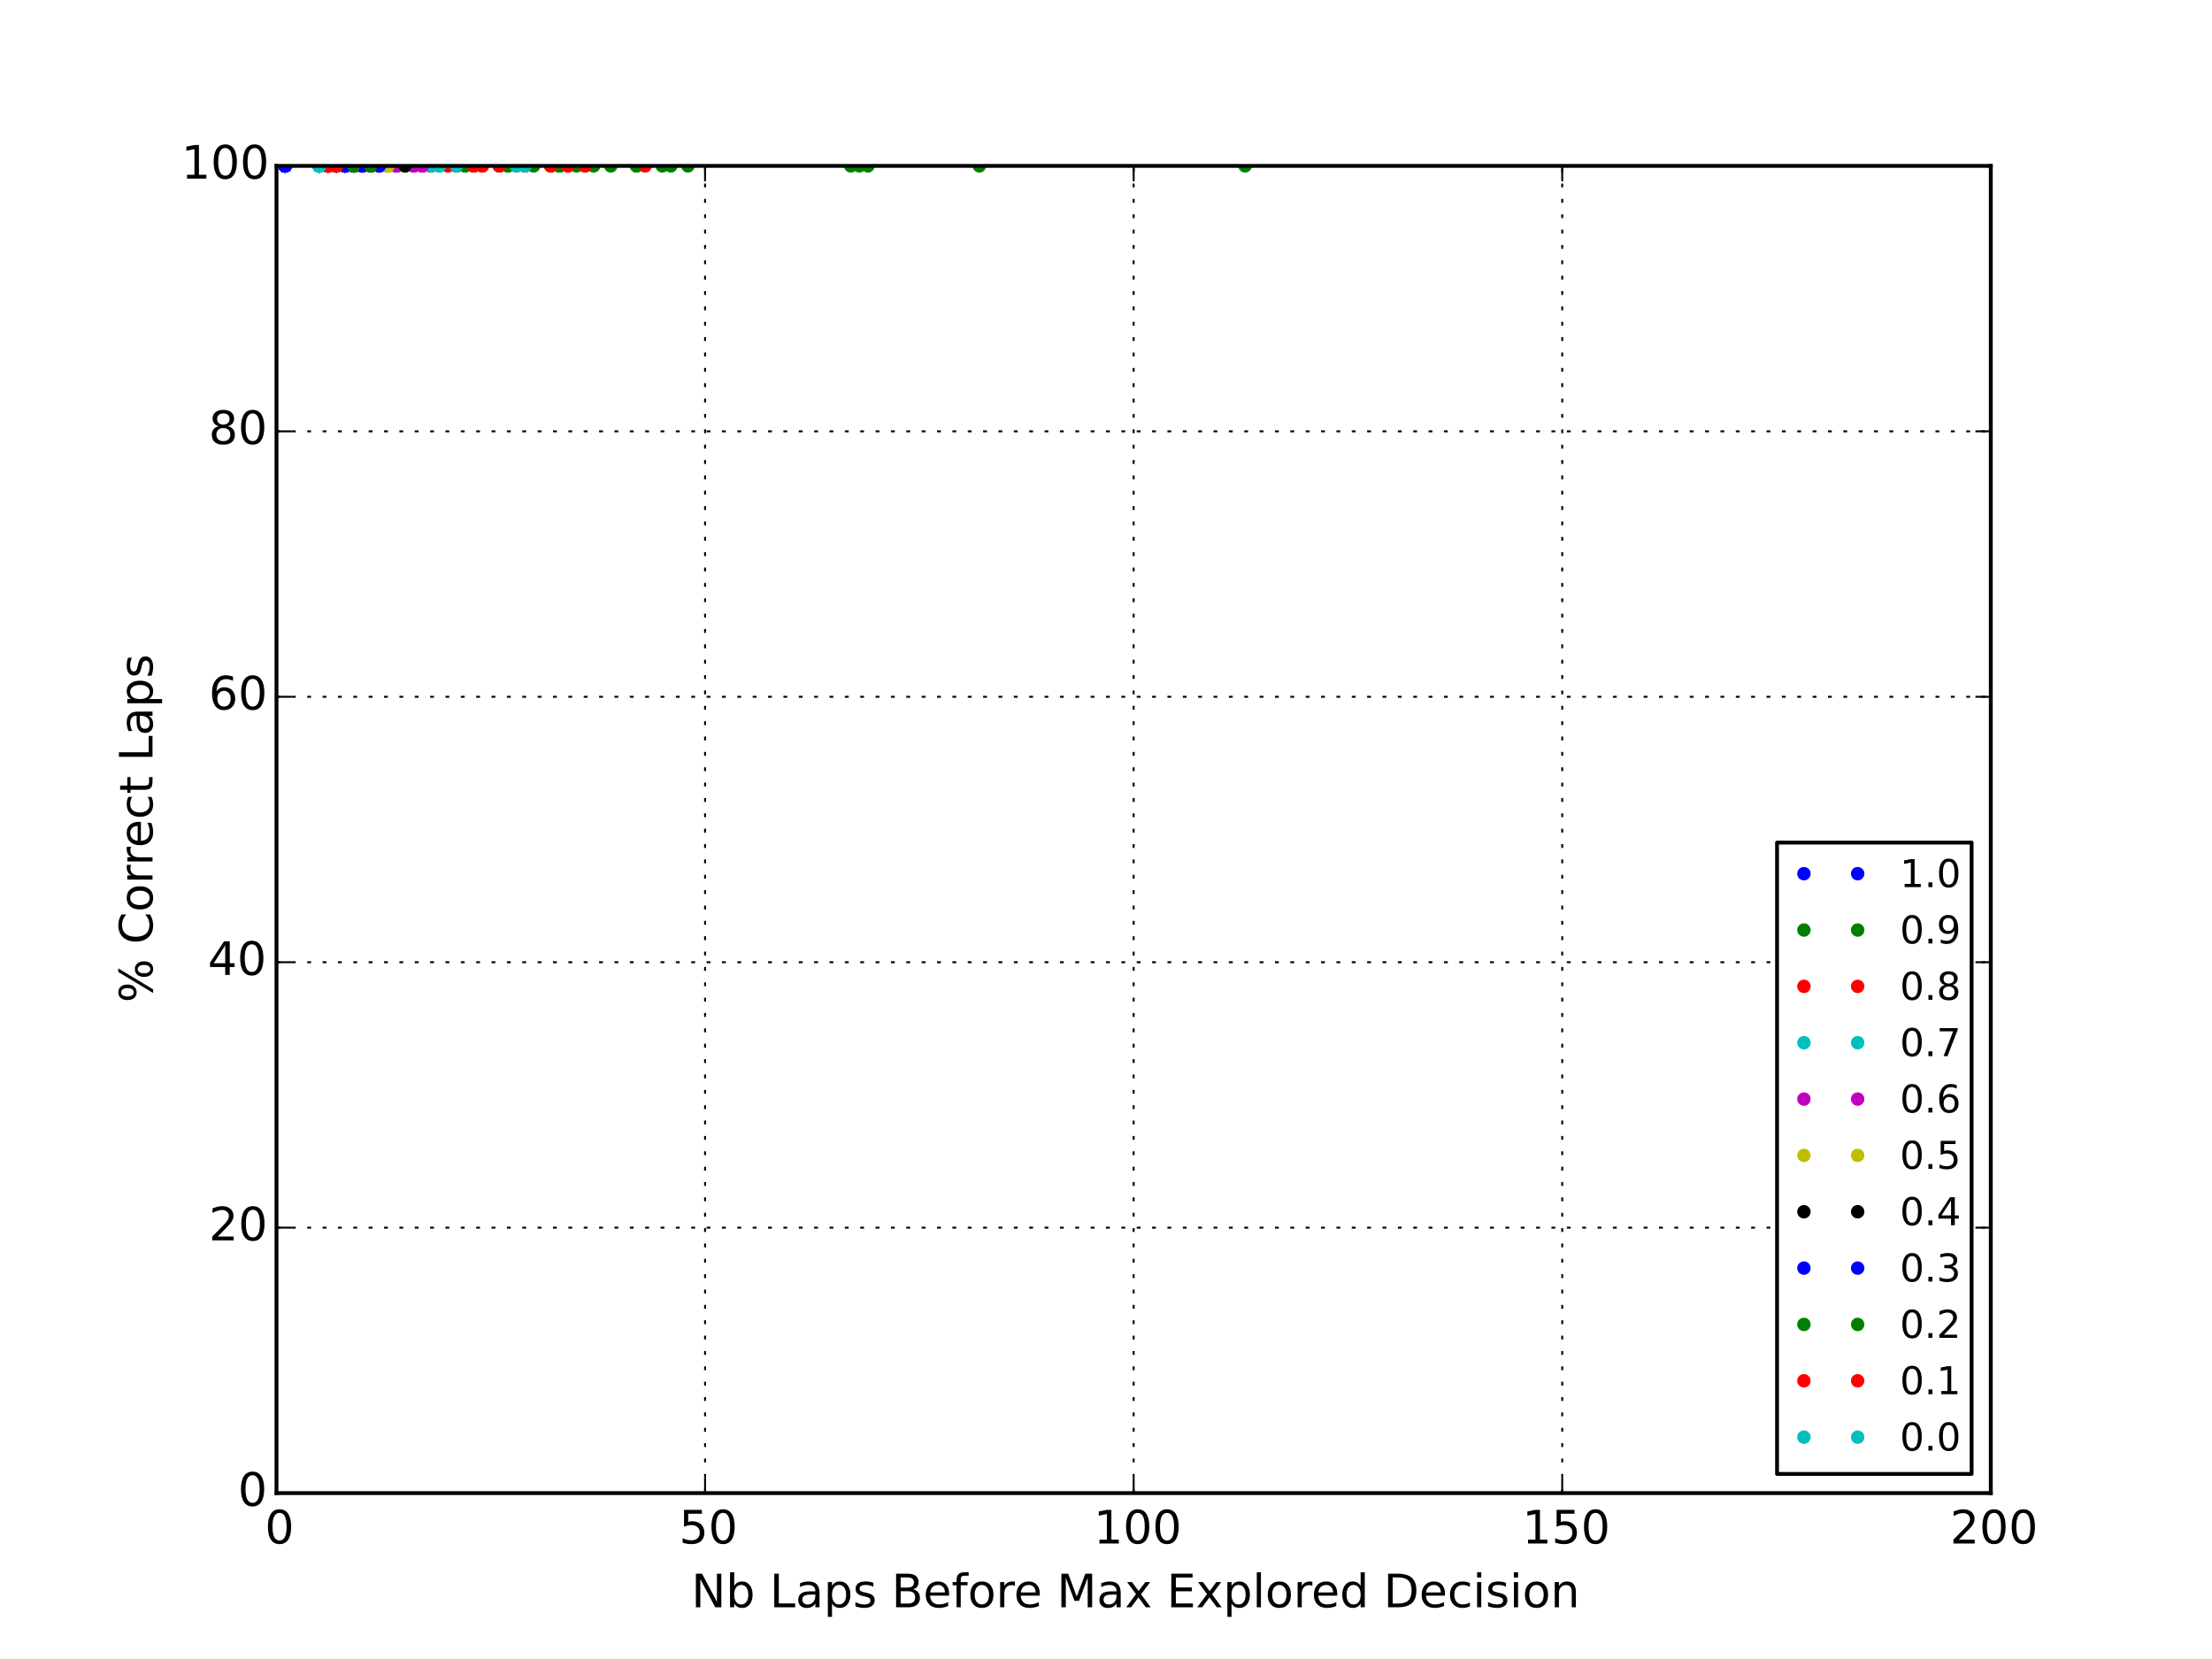 <?xml version="1.0" encoding="utf-8" standalone="no"?>
<!DOCTYPE svg PUBLIC "-//W3C//DTD SVG 1.1//EN"
  "http://www.w3.org/Graphics/SVG/1.1/DTD/svg11.dtd">
<!-- Created with matplotlib (http://matplotlib.org/) -->
<svg height="432pt" version="1.1" viewBox="0 0 576 432" width="576pt" xmlns="http://www.w3.org/2000/svg" xmlns:xlink="http://www.w3.org/1999/xlink">
 <defs>
  <style type="text/css">
*{stroke-linecap:butt;stroke-linejoin:round;}
  </style>
 </defs>
 <g id="figure_1">
  <g id="patch_1">
   <path d="
M0 432
L576 432
L576 0
L0 0
z
" style="fill:#ffffff;"/>
  </g>
  <g id="axes_1">
   <g id="patch_2">
    <path d="
M72 388.8
L518.4 388.8
L518.4 43.2
L72 43.2
z
" style="fill:#ffffff;"/>
   </g>
   <g id="line2d_1">
    <defs>
     <path d="
M0 1.5
C0.398 1.5 0.779 1.342 1.061 1.061
C1.342 0.779 1.5 0.398 1.5 0
C1.5 -0.398 1.342 -0.779 1.061 -1.061
C0.779 -1.342 0.398 -1.5 0 -1.5
C-0.398 -1.5 -0.779 -1.342 -1.061 -1.061
C-1.342 -0.779 -1.5 -0.398 -1.5 0
C-1.5 0.398 -1.342 0.779 -1.061 1.061
C-0.779 1.342 -0.398 1.5 0 1.5
z
" id="m76a7ce5b4a" style="stroke:#0000ff;stroke-width:0.5;"/>
    </defs>
    <g clip-path="url(#p7ff5b81e1d)">
     <use style="fill:#0000ff;stroke:#0000ff;stroke-width:0.5;" x="74.232" xlink:href="#m76a7ce5b4a" y="43.2"/>
     <use style="fill:#0000ff;stroke:#0000ff;stroke-width:0.5;" x="74.232" xlink:href="#m76a7ce5b4a" y="43.2"/>
     <use style="fill:#0000ff;stroke:#0000ff;stroke-width:0.5;" x="74.232" xlink:href="#m76a7ce5b4a" y="43.2"/>
     <use style="fill:#0000ff;stroke:#0000ff;stroke-width:0.5;" x="74.232" xlink:href="#m76a7ce5b4a" y="43.2"/>
     <use style="fill:#0000ff;stroke:#0000ff;stroke-width:0.5;" x="74.232" xlink:href="#m76a7ce5b4a" y="43.2"/>
     <use style="fill:#0000ff;stroke:#0000ff;stroke-width:0.5;" x="74.232" xlink:href="#m76a7ce5b4a" y="43.2"/>
     <use style="fill:#0000ff;stroke:#0000ff;stroke-width:0.5;" x="74.232" xlink:href="#m76a7ce5b4a" y="43.2"/>
     <use style="fill:#0000ff;stroke:#0000ff;stroke-width:0.5;" x="74.232" xlink:href="#m76a7ce5b4a" y="43.2"/>
     <use style="fill:#0000ff;stroke:#0000ff;stroke-width:0.5;" x="74.232" xlink:href="#m76a7ce5b4a" y="43.2"/>
     <use style="fill:#0000ff;stroke:#0000ff;stroke-width:0.5;" x="74.232" xlink:href="#m76a7ce5b4a" y="43.2"/>
     <use style="fill:#0000ff;stroke:#0000ff;stroke-width:0.5;" x="74.232" xlink:href="#m76a7ce5b4a" y="43.2"/>
     <use style="fill:#0000ff;stroke:#0000ff;stroke-width:0.5;" x="74.232" xlink:href="#m76a7ce5b4a" y="43.2"/>
     <use style="fill:#0000ff;stroke:#0000ff;stroke-width:0.5;" x="74.232" xlink:href="#m76a7ce5b4a" y="43.2"/>
     <use style="fill:#0000ff;stroke:#0000ff;stroke-width:0.5;" x="74.232" xlink:href="#m76a7ce5b4a" y="43.2"/>
     <use style="fill:#0000ff;stroke:#0000ff;stroke-width:0.5;" x="74.232" xlink:href="#m76a7ce5b4a" y="43.2"/>
     <use style="fill:#0000ff;stroke:#0000ff;stroke-width:0.5;" x="74.232" xlink:href="#m76a7ce5b4a" y="43.2"/>
     <use style="fill:#0000ff;stroke:#0000ff;stroke-width:0.5;" x="74.232" xlink:href="#m76a7ce5b4a" y="43.2"/>
     <use style="fill:#0000ff;stroke:#0000ff;stroke-width:0.5;" x="74.232" xlink:href="#m76a7ce5b4a" y="43.2"/>
     <use style="fill:#0000ff;stroke:#0000ff;stroke-width:0.5;" x="74.232" xlink:href="#m76a7ce5b4a" y="43.2"/>
     <use style="fill:#0000ff;stroke:#0000ff;stroke-width:0.5;" x="74.232" xlink:href="#m76a7ce5b4a" y="43.2"/>
     <use style="fill:#0000ff;stroke:#0000ff;stroke-width:0.5;" x="74.232" xlink:href="#m76a7ce5b4a" y="43.2"/>
     <use style="fill:#0000ff;stroke:#0000ff;stroke-width:0.5;" x="74.232" xlink:href="#m76a7ce5b4a" y="43.2"/>
     <use style="fill:#0000ff;stroke:#0000ff;stroke-width:0.5;" x="74.232" xlink:href="#m76a7ce5b4a" y="43.2"/>
     <use style="fill:#0000ff;stroke:#0000ff;stroke-width:0.5;" x="74.232" xlink:href="#m76a7ce5b4a" y="43.2"/>
     <use style="fill:#0000ff;stroke:#0000ff;stroke-width:0.5;" x="74.232" xlink:href="#m76a7ce5b4a" y="43.2"/>
     <use style="fill:#0000ff;stroke:#0000ff;stroke-width:0.5;" x="74.232" xlink:href="#m76a7ce5b4a" y="43.2"/>
     <use style="fill:#0000ff;stroke:#0000ff;stroke-width:0.5;" x="74.232" xlink:href="#m76a7ce5b4a" y="43.2"/>
     <use style="fill:#0000ff;stroke:#0000ff;stroke-width:0.5;" x="74.232" xlink:href="#m76a7ce5b4a" y="43.2"/>
     <use style="fill:#0000ff;stroke:#0000ff;stroke-width:0.5;" x="74.232" xlink:href="#m76a7ce5b4a" y="43.2"/>
     <use style="fill:#0000ff;stroke:#0000ff;stroke-width:0.5;" x="74.232" xlink:href="#m76a7ce5b4a" y="43.2"/>
     <use style="fill:#0000ff;stroke:#0000ff;stroke-width:0.5;" x="74.232" xlink:href="#m76a7ce5b4a" y="43.2"/>
    </g>
   </g>
   <g id="line2d_2">
    <defs>
     <path d="
M0 1.5
C0.398 1.5 0.779 1.342 1.061 1.061
C1.342 0.779 1.5 0.398 1.5 0
C1.5 -0.398 1.342 -0.779 1.061 -1.061
C0.779 -1.342 0.398 -1.5 0 -1.5
C-0.398 -1.5 -0.779 -1.342 -1.061 -1.061
C-1.342 -0.779 -1.5 -0.398 -1.5 0
C-1.5 0.398 -1.342 0.779 -1.061 1.061
C-0.779 1.342 -0.398 1.5 0 1.5
z
" id="mb0b177905e" style="stroke:#008000;stroke-width:0.5;"/>
    </defs>
    <g clip-path="url(#p7ff5b81e1d)">
     <use style="fill:#008000;stroke:#008000;stroke-width:0.5;" x="145.656" xlink:href="#mb0b177905e" y="43.2"/>
     <use style="fill:#008000;stroke:#008000;stroke-width:0.5;" x="159.048" xlink:href="#mb0b177905e" y="43.2"/>
     <use style="fill:#008000;stroke:#008000;stroke-width:0.5;" x="143.424" xlink:href="#mb0b177905e" y="43.2"/>
     <use style="fill:#008000;stroke:#008000;stroke-width:0.5;" x="174.672" xlink:href="#mb0b177905e" y="43.2"/>
     <use style="fill:#008000;stroke:#008000;stroke-width:0.5;" x="105.48" xlink:href="#mb0b177905e" y="43.2"/>
     <use style="fill:#008000;stroke:#008000;stroke-width:0.5;" x="118.872" xlink:href="#mb0b177905e" y="43.2"/>
     <use style="fill:#008000;stroke:#008000;stroke-width:0.5;" x="132.264" xlink:href="#mb0b177905e" y="43.2"/>
     <use style="fill:#008000;stroke:#008000;stroke-width:0.5;" x="121.104" xlink:href="#mb0b177905e" y="43.2"/>
     <use style="fill:#008000;stroke:#008000;stroke-width:0.5;" x="145.656" xlink:href="#mb0b177905e" y="43.2"/>
     <use style="fill:#008000;stroke:#008000;stroke-width:0.5;" x="165.744" xlink:href="#mb0b177905e" y="43.2"/>
     <use style="fill:#008000;stroke:#008000;stroke-width:0.5;" x="154.584" xlink:href="#mb0b177905e" y="43.2"/>
     <use style="fill:#008000;stroke:#008000;stroke-width:0.5;" x="152.352" xlink:href="#mb0b177905e" y="43.2"/>
     <use style="fill:#008000;stroke:#008000;stroke-width:0.5;" x="255.024" xlink:href="#mb0b177905e" y="43.2"/>
     <use style="fill:#008000;stroke:#008000;stroke-width:0.5;" x="130.032" xlink:href="#mb0b177905e" y="43.2"/>
     <use style="fill:#008000;stroke:#008000;stroke-width:0.5;" x="143.424" xlink:href="#mb0b177905e" y="43.2"/>
     <use style="fill:#008000;stroke:#008000;stroke-width:0.5;" x="125.568" xlink:href="#mb0b177905e" y="43.2"/>
     <use style="fill:#008000;stroke:#008000;stroke-width:0.5;" x="138.96" xlink:href="#mb0b177905e" y="43.2"/>
     <use style="fill:#008000;stroke:#008000;stroke-width:0.5;" x="143.424" xlink:href="#mb0b177905e" y="43.2"/>
     <use style="fill:#008000;stroke:#008000;stroke-width:0.5;" x="130.032" xlink:href="#mb0b177905e" y="43.2"/>
     <use style="fill:#008000;stroke:#008000;stroke-width:0.5;" x="132.264" xlink:href="#mb0b177905e" y="43.2"/>
     <use style="fill:#008000;stroke:#008000;stroke-width:0.5;" x="324.216" xlink:href="#mb0b177905e" y="43.2"/>
     <use style="fill:#008000;stroke:#008000;stroke-width:0.5;" x="221.544" xlink:href="#mb0b177905e" y="43.2"/>
     <use style="fill:#008000;stroke:#008000;stroke-width:0.5;" x="223.776" xlink:href="#mb0b177905e" y="43.2"/>
     <use style="fill:#008000;stroke:#008000;stroke-width:0.5;" x="226.008" xlink:href="#mb0b177905e" y="43.2"/>
     <use style="fill:#008000;stroke:#008000;stroke-width:0.5;" x="123.336" xlink:href="#mb0b177905e" y="43.2"/>
     <use style="fill:#008000;stroke:#008000;stroke-width:0.5;" x="179.136" xlink:href="#mb0b177905e" y="43.2"/>
     <use style="fill:#008000;stroke:#008000;stroke-width:0.5;" x="121.104" xlink:href="#mb0b177905e" y="43.2"/>
     <use style="fill:#008000;stroke:#008000;stroke-width:0.5;" x="165.744" xlink:href="#mb0b177905e" y="43.2"/>
     <use style="fill:#008000;stroke:#008000;stroke-width:0.5;" x="172.44" xlink:href="#mb0b177905e" y="43.2"/>
     <use style="fill:#008000;stroke:#008000;stroke-width:0.5;" x="145.656" xlink:href="#mb0b177905e" y="43.2"/>
     <use style="fill:#008000;stroke:#008000;stroke-width:0.5;" x="150.12" xlink:href="#mb0b177905e" y="43.2"/>
    </g>
   </g>
   <g id="line2d_3">
    <defs>
     <path d="
M0 1.5
C0.398 1.5 0.779 1.342 1.061 1.061
C1.342 0.779 1.5 0.398 1.5 0
C1.5 -0.398 1.342 -0.779 1.061 -1.061
C0.779 -1.342 0.398 -1.5 0 -1.5
C-0.398 -1.5 -0.779 -1.342 -1.061 -1.061
C-1.342 -0.779 -1.5 -0.398 -1.5 0
C-1.5 0.398 -1.342 0.779 -1.061 1.061
C-0.779 1.342 -0.398 1.5 0 1.5
z
" id="ma07bdd5909" style="stroke:#ff0000;stroke-width:0.5;"/>
    </defs>
    <g clip-path="url(#p7ff5b81e1d)">
     <use style="fill:#ff0000;stroke:#ff0000;stroke-width:0.5;" x="96.552" xlink:href="#ma07bdd5909" y="43.2"/>
     <use style="fill:#ff0000;stroke:#ff0000;stroke-width:0.5;" x="130.032" xlink:href="#ma07bdd5909" y="43.2"/>
     <use style="fill:#ff0000;stroke:#ff0000;stroke-width:0.5;" x="125.568" xlink:href="#ma07bdd5909" y="43.2"/>
     <use style="fill:#ff0000;stroke:#ff0000;stroke-width:0.5;" x="112.176" xlink:href="#ma07bdd5909" y="43.2"/>
     <use style="fill:#ff0000;stroke:#ff0000;stroke-width:0.5;" x="101.016" xlink:href="#ma07bdd5909" y="43.2"/>
     <use style="fill:#ff0000;stroke:#ff0000;stroke-width:0.5;" x="118.872" xlink:href="#ma07bdd5909" y="43.2"/>
     <use style="fill:#ff0000;stroke:#ff0000;stroke-width:0.5;" x="118.872" xlink:href="#ma07bdd5909" y="43.2"/>
     <use style="fill:#ff0000;stroke:#ff0000;stroke-width:0.5;" x="112.176" xlink:href="#ma07bdd5909" y="43.2"/>
     <use style="fill:#ff0000;stroke:#ff0000;stroke-width:0.5;" x="123.336" xlink:href="#ma07bdd5909" y="43.2"/>
     <use style="fill:#ff0000;stroke:#ff0000;stroke-width:0.5;" x="147.888" xlink:href="#ma07bdd5909" y="43.2"/>
     <use style="fill:#ff0000;stroke:#ff0000;stroke-width:0.5;" x="152.352" xlink:href="#ma07bdd5909" y="43.2"/>
     <use style="fill:#ff0000;stroke:#ff0000;stroke-width:0.5;" x="112.176" xlink:href="#ma07bdd5909" y="43.2"/>
     <use style="fill:#ff0000;stroke:#ff0000;stroke-width:0.5;" x="107.712" xlink:href="#ma07bdd5909" y="43.2"/>
     <use style="fill:#ff0000;stroke:#ff0000;stroke-width:0.5;" x="98.784" xlink:href="#ma07bdd5909" y="43.2"/>
     <use style="fill:#ff0000;stroke:#ff0000;stroke-width:0.5;" x="92.088" xlink:href="#ma07bdd5909" y="43.2"/>
     <use style="fill:#ff0000;stroke:#ff0000;stroke-width:0.5;" x="103.248" xlink:href="#ma07bdd5909" y="43.2"/>
     <use style="fill:#ff0000;stroke:#ff0000;stroke-width:0.5;" x="134.496" xlink:href="#ma07bdd5909" y="43.2"/>
     <use style="fill:#ff0000;stroke:#ff0000;stroke-width:0.5;" x="143.424" xlink:href="#ma07bdd5909" y="43.2"/>
     <use style="fill:#ff0000;stroke:#ff0000;stroke-width:0.5;" x="123.336" xlink:href="#ma07bdd5909" y="43.2"/>
     <use style="fill:#ff0000;stroke:#ff0000;stroke-width:0.5;" x="107.712" xlink:href="#ma07bdd5909" y="43.2"/>
     <use style="fill:#ff0000;stroke:#ff0000;stroke-width:0.5;" x="167.976" xlink:href="#ma07bdd5909" y="43.2"/>
     <use style="fill:#ff0000;stroke:#ff0000;stroke-width:0.5;" x="147.888" xlink:href="#ma07bdd5909" y="43.2"/>
     <use style="fill:#ff0000;stroke:#ff0000;stroke-width:0.5;" x="136.728" xlink:href="#ma07bdd5909" y="43.2"/>
     <use style="fill:#ff0000;stroke:#ff0000;stroke-width:0.5;" x="125.568" xlink:href="#ma07bdd5909" y="43.2"/>
     <use style="fill:#ff0000;stroke:#ff0000;stroke-width:0.5;" x="123.336" xlink:href="#ma07bdd5909" y="43.2"/>
     <use style="fill:#ff0000;stroke:#ff0000;stroke-width:0.5;" x="98.784" xlink:href="#ma07bdd5909" y="43.2"/>
     <use style="fill:#ff0000;stroke:#ff0000;stroke-width:0.5;" x="112.176" xlink:href="#ma07bdd5909" y="43.2"/>
     <use style="fill:#ff0000;stroke:#ff0000;stroke-width:0.5;" x="136.728" xlink:href="#ma07bdd5909" y="43.2"/>
     <use style="fill:#ff0000;stroke:#ff0000;stroke-width:0.5;" x="116.64" xlink:href="#ma07bdd5909" y="43.2"/>
     <use style="fill:#ff0000;stroke:#ff0000;stroke-width:0.5;" x="94.32" xlink:href="#ma07bdd5909" y="43.2"/>
     <use style="fill:#ff0000;stroke:#ff0000;stroke-width:0.5;" x="103.248" xlink:href="#ma07bdd5909" y="43.2"/>
    </g>
   </g>
   <g id="line2d_4">
    <defs>
     <path d="
M0 1.5
C0.398 1.5 0.779 1.342 1.061 1.061
C1.342 0.779 1.5 0.398 1.5 0
C1.5 -0.398 1.342 -0.779 1.061 -1.061
C0.779 -1.342 0.398 -1.5 0 -1.5
C-0.398 -1.5 -0.779 -1.342 -1.061 -1.061
C-1.342 -0.779 -1.5 -0.398 -1.5 0
C-1.5 0.398 -1.342 0.779 -1.061 1.061
C-0.779 1.342 -0.398 1.5 0 1.5
z
" id="m977c291b42" style="stroke:#00bfbf;stroke-width:0.5;"/>
    </defs>
    <g clip-path="url(#p7ff5b81e1d)">
     <use style="fill:#00bfbf;stroke:#00bfbf;stroke-width:0.5;" x="94.32" xlink:href="#m977c291b42" y="43.2"/>
     <use style="fill:#00bfbf;stroke:#00bfbf;stroke-width:0.5;" x="98.784" xlink:href="#m977c291b42" y="43.2"/>
     <use style="fill:#00bfbf;stroke:#00bfbf;stroke-width:0.5;" x="112.176" xlink:href="#m977c291b42" y="43.2"/>
     <use style="fill:#00bfbf;stroke:#00bfbf;stroke-width:0.5;" x="101.016" xlink:href="#m977c291b42" y="43.2"/>
     <use style="fill:#00bfbf;stroke:#00bfbf;stroke-width:0.5;" x="101.016" xlink:href="#m977c291b42" y="43.2"/>
     <use style="fill:#00bfbf;stroke:#00bfbf;stroke-width:0.5;" x="92.088" xlink:href="#m977c291b42" y="43.2"/>
     <use style="fill:#00bfbf;stroke:#00bfbf;stroke-width:0.5;" x="114.408" xlink:href="#m977c291b42" y="43.2"/>
     <use style="fill:#00bfbf;stroke:#00bfbf;stroke-width:0.5;" x="94.32" xlink:href="#m977c291b42" y="43.2"/>
     <use style="fill:#00bfbf;stroke:#00bfbf;stroke-width:0.5;" x="94.32" xlink:href="#m977c291b42" y="43.2"/>
     <use style="fill:#00bfbf;stroke:#00bfbf;stroke-width:0.5;" x="103.248" xlink:href="#m977c291b42" y="43.2"/>
     <use style="fill:#00bfbf;stroke:#00bfbf;stroke-width:0.5;" x="134.496" xlink:href="#m977c291b42" y="43.2"/>
     <use style="fill:#00bfbf;stroke:#00bfbf;stroke-width:0.5;" x="103.248" xlink:href="#m977c291b42" y="43.2"/>
     <use style="fill:#00bfbf;stroke:#00bfbf;stroke-width:0.5;" x="89.856" xlink:href="#m977c291b42" y="43.2"/>
     <use style="fill:#00bfbf;stroke:#00bfbf;stroke-width:0.5;" x="89.856" xlink:href="#m977c291b42" y="43.2"/>
     <use style="fill:#00bfbf;stroke:#00bfbf;stroke-width:0.5;" x="92.088" xlink:href="#m977c291b42" y="43.2"/>
     <use style="fill:#00bfbf;stroke:#00bfbf;stroke-width:0.5;" x="98.784" xlink:href="#m977c291b42" y="43.2"/>
     <use style="fill:#00bfbf;stroke:#00bfbf;stroke-width:0.5;" x="114.408" xlink:href="#m977c291b42" y="43.2"/>
     <use style="fill:#00bfbf;stroke:#00bfbf;stroke-width:0.5;" x="98.784" xlink:href="#m977c291b42" y="43.2"/>
     <use style="fill:#00bfbf;stroke:#00bfbf;stroke-width:0.5;" x="118.872" xlink:href="#m977c291b42" y="43.2"/>
     <use style="fill:#00bfbf;stroke:#00bfbf;stroke-width:0.5;" x="96.552" xlink:href="#m977c291b42" y="43.2"/>
     <use style="fill:#00bfbf;stroke:#00bfbf;stroke-width:0.5;" x="101.016" xlink:href="#m977c291b42" y="43.2"/>
     <use style="fill:#00bfbf;stroke:#00bfbf;stroke-width:0.5;" x="114.408" xlink:href="#m977c291b42" y="43.2"/>
     <use style="fill:#00bfbf;stroke:#00bfbf;stroke-width:0.5;" x="109.944" xlink:href="#m977c291b42" y="43.2"/>
     <use style="fill:#00bfbf;stroke:#00bfbf;stroke-width:0.5;" x="109.944" xlink:href="#m977c291b42" y="43.2"/>
     <use style="fill:#00bfbf;stroke:#00bfbf;stroke-width:0.5;" x="103.248" xlink:href="#m977c291b42" y="43.2"/>
     <use style="fill:#00bfbf;stroke:#00bfbf;stroke-width:0.5;" x="98.784" xlink:href="#m977c291b42" y="43.2"/>
     <use style="fill:#00bfbf;stroke:#00bfbf;stroke-width:0.5;" x="96.552" xlink:href="#m977c291b42" y="43.2"/>
     <use style="fill:#00bfbf;stroke:#00bfbf;stroke-width:0.5;" x="136.728" xlink:href="#m977c291b42" y="43.2"/>
     <use style="fill:#00bfbf;stroke:#00bfbf;stroke-width:0.5;" x="87.624" xlink:href="#m977c291b42" y="43.2"/>
     <use style="fill:#00bfbf;stroke:#00bfbf;stroke-width:0.5;" x="94.32" xlink:href="#m977c291b42" y="43.2"/>
     <use style="fill:#00bfbf;stroke:#00bfbf;stroke-width:0.5;" x="103.248" xlink:href="#m977c291b42" y="43.2"/>
    </g>
   </g>
   <g id="line2d_5">
    <defs>
     <path d="
M0 1.5
C0.398 1.5 0.779 1.342 1.061 1.061
C1.342 0.779 1.5 0.398 1.5 0
C1.5 -0.398 1.342 -0.779 1.061 -1.061
C0.779 -1.342 0.398 -1.5 0 -1.5
C-0.398 -1.5 -0.779 -1.342 -1.061 -1.061
C-1.342 -0.779 -1.5 -0.398 -1.5 0
C-1.5 0.398 -1.342 0.779 -1.061 1.061
C-0.779 1.342 -0.398 1.5 0 1.5
z
" id="m56b4842580" style="stroke:#bf00bf;stroke-width:0.5;"/>
    </defs>
    <g clip-path="url(#p7ff5b81e1d)">
     <use style="fill:#bf00bf;stroke:#bf00bf;stroke-width:0.5;" x="85.392" xlink:href="#m56b4842580" y="43.2"/>
     <use style="fill:#bf00bf;stroke:#bf00bf;stroke-width:0.5;" x="92.088" xlink:href="#m56b4842580" y="43.2"/>
     <use style="fill:#bf00bf;stroke:#bf00bf;stroke-width:0.5;" x="89.856" xlink:href="#m56b4842580" y="43.2"/>
     <use style="fill:#bf00bf;stroke:#bf00bf;stroke-width:0.5;" x="96.552" xlink:href="#m56b4842580" y="43.2"/>
     <use style="fill:#bf00bf;stroke:#bf00bf;stroke-width:0.5;" x="101.016" xlink:href="#m56b4842580" y="43.2"/>
     <use style="fill:#bf00bf;stroke:#bf00bf;stroke-width:0.5;" x="87.624" xlink:href="#m56b4842580" y="43.2"/>
     <use style="fill:#bf00bf;stroke:#bf00bf;stroke-width:0.5;" x="109.944" xlink:href="#m56b4842580" y="43.2"/>
     <use style="fill:#bf00bf;stroke:#bf00bf;stroke-width:0.5;" x="94.32" xlink:href="#m56b4842580" y="43.2"/>
     <use style="fill:#bf00bf;stroke:#bf00bf;stroke-width:0.5;" x="94.32" xlink:href="#m56b4842580" y="43.2"/>
     <use style="fill:#bf00bf;stroke:#bf00bf;stroke-width:0.5;" x="85.392" xlink:href="#m56b4842580" y="43.2"/>
     <use style="fill:#bf00bf;stroke:#bf00bf;stroke-width:0.5;" x="94.32" xlink:href="#m56b4842580" y="43.2"/>
     <use style="fill:#bf00bf;stroke:#bf00bf;stroke-width:0.5;" x="103.248" xlink:href="#m56b4842580" y="43.2"/>
     <use style="fill:#bf00bf;stroke:#bf00bf;stroke-width:0.5;" x="89.856" xlink:href="#m56b4842580" y="43.2"/>
     <use style="fill:#bf00bf;stroke:#bf00bf;stroke-width:0.5;" x="89.856" xlink:href="#m56b4842580" y="43.2"/>
     <use style="fill:#bf00bf;stroke:#bf00bf;stroke-width:0.5;" x="92.088" xlink:href="#m56b4842580" y="43.2"/>
     <use style="fill:#bf00bf;stroke:#bf00bf;stroke-width:0.5;" x="98.784" xlink:href="#m56b4842580" y="43.2"/>
     <use style="fill:#bf00bf;stroke:#bf00bf;stroke-width:0.5;" x="87.624" xlink:href="#m56b4842580" y="43.2"/>
     <use style="fill:#bf00bf;stroke:#bf00bf;stroke-width:0.5;" x="98.784" xlink:href="#m56b4842580" y="43.2"/>
     <use style="fill:#bf00bf;stroke:#bf00bf;stroke-width:0.5;" x="107.712" xlink:href="#m56b4842580" y="43.2"/>
     <use style="fill:#bf00bf;stroke:#bf00bf;stroke-width:0.5;" x="96.552" xlink:href="#m56b4842580" y="43.2"/>
     <use style="fill:#bf00bf;stroke:#bf00bf;stroke-width:0.5;" x="101.016" xlink:href="#m56b4842580" y="43.2"/>
     <use style="fill:#bf00bf;stroke:#bf00bf;stroke-width:0.5;" x="98.784" xlink:href="#m56b4842580" y="43.2"/>
     <use style="fill:#bf00bf;stroke:#bf00bf;stroke-width:0.5;" x="109.944" xlink:href="#m56b4842580" y="43.2"/>
     <use style="fill:#bf00bf;stroke:#bf00bf;stroke-width:0.5;" x="101.016" xlink:href="#m56b4842580" y="43.2"/>
     <use style="fill:#bf00bf;stroke:#bf00bf;stroke-width:0.5;" x="101.016" xlink:href="#m56b4842580" y="43.2"/>
     <use style="fill:#bf00bf;stroke:#bf00bf;stroke-width:0.5;" x="92.088" xlink:href="#m56b4842580" y="43.2"/>
     <use style="fill:#bf00bf;stroke:#bf00bf;stroke-width:0.5;" x="85.392" xlink:href="#m56b4842580" y="43.2"/>
     <use style="fill:#bf00bf;stroke:#bf00bf;stroke-width:0.5;" x="94.32" xlink:href="#m56b4842580" y="43.2"/>
     <use style="fill:#bf00bf;stroke:#bf00bf;stroke-width:0.5;" x="85.392" xlink:href="#m56b4842580" y="43.2"/>
     <use style="fill:#bf00bf;stroke:#bf00bf;stroke-width:0.5;" x="94.32" xlink:href="#m56b4842580" y="43.2"/>
     <use style="fill:#bf00bf;stroke:#bf00bf;stroke-width:0.5;" x="92.088" xlink:href="#m56b4842580" y="43.2"/>
    </g>
   </g>
   <g id="line2d_6">
    <defs>
     <path d="
M0 1.5
C0.398 1.5 0.779 1.342 1.061 1.061
C1.342 0.779 1.5 0.398 1.5 0
C1.5 -0.398 1.342 -0.779 1.061 -1.061
C0.779 -1.342 0.398 -1.5 0 -1.5
C-0.398 -1.5 -0.779 -1.342 -1.061 -1.061
C-1.342 -0.779 -1.5 -0.398 -1.5 0
C-1.5 0.398 -1.342 0.779 -1.061 1.061
C-0.779 1.342 -0.398 1.5 0 1.5
z
" id="m9163a0d364" style="stroke:#bfbf00;stroke-width:0.5;"/>
    </defs>
    <g clip-path="url(#p7ff5b81e1d)">
     <use style="fill:#bfbf00;stroke:#bfbf00;stroke-width:0.5;" x="85.392" xlink:href="#m9163a0d364" y="43.2"/>
     <use style="fill:#bfbf00;stroke:#bfbf00;stroke-width:0.5;" x="87.624" xlink:href="#m9163a0d364" y="43.2"/>
     <use style="fill:#bfbf00;stroke:#bfbf00;stroke-width:0.5;" x="89.856" xlink:href="#m9163a0d364" y="43.2"/>
     <use style="fill:#bfbf00;stroke:#bfbf00;stroke-width:0.5;" x="87.624" xlink:href="#m9163a0d364" y="43.2"/>
     <use style="fill:#bfbf00;stroke:#bfbf00;stroke-width:0.5;" x="101.016" xlink:href="#m9163a0d364" y="43.2"/>
     <use style="fill:#bfbf00;stroke:#bfbf00;stroke-width:0.5;" x="87.624" xlink:href="#m9163a0d364" y="43.2"/>
     <use style="fill:#bfbf00;stroke:#bfbf00;stroke-width:0.5;" x="94.32" xlink:href="#m9163a0d364" y="43.2"/>
     <use style="fill:#bfbf00;stroke:#bfbf00;stroke-width:0.5;" x="92.088" xlink:href="#m9163a0d364" y="43.2"/>
     <use style="fill:#bfbf00;stroke:#bfbf00;stroke-width:0.5;" x="92.088" xlink:href="#m9163a0d364" y="43.2"/>
     <use style="fill:#bfbf00;stroke:#bfbf00;stroke-width:0.5;" x="85.392" xlink:href="#m9163a0d364" y="43.2"/>
     <use style="fill:#bfbf00;stroke:#bfbf00;stroke-width:0.5;" x="92.088" xlink:href="#m9163a0d364" y="43.2"/>
     <use style="fill:#bfbf00;stroke:#bfbf00;stroke-width:0.5;" x="101.016" xlink:href="#m9163a0d364" y="43.2"/>
     <use style="fill:#bfbf00;stroke:#bfbf00;stroke-width:0.5;" x="89.856" xlink:href="#m9163a0d364" y="43.2"/>
     <use style="fill:#bfbf00;stroke:#bfbf00;stroke-width:0.5;" x="89.856" xlink:href="#m9163a0d364" y="43.2"/>
     <use style="fill:#bfbf00;stroke:#bfbf00;stroke-width:0.5;" x="92.088" xlink:href="#m9163a0d364" y="43.2"/>
     <use style="fill:#bfbf00;stroke:#bfbf00;stroke-width:0.5;" x="92.088" xlink:href="#m9163a0d364" y="43.2"/>
     <use style="fill:#bfbf00;stroke:#bfbf00;stroke-width:0.5;" x="87.624" xlink:href="#m9163a0d364" y="43.2"/>
     <use style="fill:#bfbf00;stroke:#bfbf00;stroke-width:0.5;" x="94.32" xlink:href="#m9163a0d364" y="43.2"/>
     <use style="fill:#bfbf00;stroke:#bfbf00;stroke-width:0.5;" x="105.48" xlink:href="#m9163a0d364" y="43.2"/>
     <use style="fill:#bfbf00;stroke:#bfbf00;stroke-width:0.5;" x="83.16" xlink:href="#m9163a0d364" y="43.2"/>
     <use style="fill:#bfbf00;stroke:#bfbf00;stroke-width:0.5;" x="87.624" xlink:href="#m9163a0d364" y="43.2"/>
     <use style="fill:#bfbf00;stroke:#bfbf00;stroke-width:0.5;" x="89.856" xlink:href="#m9163a0d364" y="43.2"/>
     <use style="fill:#bfbf00;stroke:#bfbf00;stroke-width:0.5;" x="98.784" xlink:href="#m9163a0d364" y="43.2"/>
     <use style="fill:#bfbf00;stroke:#bfbf00;stroke-width:0.5;" x="85.392" xlink:href="#m9163a0d364" y="43.2"/>
     <use style="fill:#bfbf00;stroke:#bfbf00;stroke-width:0.5;" x="96.552" xlink:href="#m9163a0d364" y="43.2"/>
     <use style="fill:#bfbf00;stroke:#bfbf00;stroke-width:0.5;" x="92.088" xlink:href="#m9163a0d364" y="43.2"/>
     <use style="fill:#bfbf00;stroke:#bfbf00;stroke-width:0.5;" x="85.392" xlink:href="#m9163a0d364" y="43.2"/>
     <use style="fill:#bfbf00;stroke:#bfbf00;stroke-width:0.5;" x="92.088" xlink:href="#m9163a0d364" y="43.2"/>
     <use style="fill:#bfbf00;stroke:#bfbf00;stroke-width:0.5;" x="85.392" xlink:href="#m9163a0d364" y="43.2"/>
     <use style="fill:#bfbf00;stroke:#bfbf00;stroke-width:0.5;" x="92.088" xlink:href="#m9163a0d364" y="43.2"/>
     <use style="fill:#bfbf00;stroke:#bfbf00;stroke-width:0.5;" x="85.392" xlink:href="#m9163a0d364" y="43.2"/>
    </g>
   </g>
   <g id="line2d_7">
    <defs>
     <path d="
M0 1.5
C0.398 1.5 0.779 1.342 1.061 1.061
C1.342 0.779 1.5 0.398 1.5 0
C1.5 -0.398 1.342 -0.779 1.061 -1.061
C0.779 -1.342 0.398 -1.5 0 -1.5
C-0.398 -1.5 -0.779 -1.342 -1.061 -1.061
C-1.342 -0.779 -1.5 -0.398 -1.5 0
C-1.5 0.398 -1.342 0.779 -1.061 1.061
C-0.779 1.342 -0.398 1.5 0 1.5
z
" id="m66763a63fb" style="stroke:#000000;stroke-width:0.5;"/>
    </defs>
    <g clip-path="url(#p7ff5b81e1d)">
     <use style="stroke:#000000;stroke-width:0.5;" x="85.392" xlink:href="#m66763a63fb" y="43.2"/>
     <use style="stroke:#000000;stroke-width:0.5;" x="87.624" xlink:href="#m66763a63fb" y="43.2"/>
     <use style="stroke:#000000;stroke-width:0.5;" x="85.392" xlink:href="#m66763a63fb" y="43.2"/>
     <use style="stroke:#000000;stroke-width:0.5;" x="87.624" xlink:href="#m66763a63fb" y="43.2"/>
     <use style="stroke:#000000;stroke-width:0.5;" x="89.856" xlink:href="#m66763a63fb" y="43.2"/>
     <use style="stroke:#000000;stroke-width:0.5;" x="83.16" xlink:href="#m66763a63fb" y="43.2"/>
     <use style="stroke:#000000;stroke-width:0.5;" x="92.088" xlink:href="#m66763a63fb" y="43.2"/>
     <use style="stroke:#000000;stroke-width:0.5;" x="89.856" xlink:href="#m66763a63fb" y="43.2"/>
     <use style="stroke:#000000;stroke-width:0.5;" x="92.088" xlink:href="#m66763a63fb" y="43.2"/>
     <use style="stroke:#000000;stroke-width:0.5;" x="85.392" xlink:href="#m66763a63fb" y="43.2"/>
     <use style="stroke:#000000;stroke-width:0.5;" x="89.856" xlink:href="#m66763a63fb" y="43.2"/>
     <use style="stroke:#000000;stroke-width:0.5;" x="89.856" xlink:href="#m66763a63fb" y="43.2"/>
     <use style="stroke:#000000;stroke-width:0.5;" x="85.392" xlink:href="#m66763a63fb" y="43.2"/>
     <use style="stroke:#000000;stroke-width:0.5;" x="89.856" xlink:href="#m66763a63fb" y="43.2"/>
     <use style="stroke:#000000;stroke-width:0.5;" x="87.624" xlink:href="#m66763a63fb" y="43.2"/>
     <use style="stroke:#000000;stroke-width:0.5;" x="89.856" xlink:href="#m66763a63fb" y="43.2"/>
     <use style="stroke:#000000;stroke-width:0.5;" x="87.624" xlink:href="#m66763a63fb" y="43.2"/>
     <use style="stroke:#000000;stroke-width:0.5;" x="87.624" xlink:href="#m66763a63fb" y="43.2"/>
     <use style="stroke:#000000;stroke-width:0.5;" x="105.48" xlink:href="#m66763a63fb" y="43.2"/>
     <use style="stroke:#000000;stroke-width:0.5;" x="83.16" xlink:href="#m66763a63fb" y="43.2"/>
     <use style="stroke:#000000;stroke-width:0.5;" x="87.624" xlink:href="#m66763a63fb" y="43.2"/>
     <use style="stroke:#000000;stroke-width:0.5;" x="89.856" xlink:href="#m66763a63fb" y="43.2"/>
     <use style="stroke:#000000;stroke-width:0.5;" x="96.552" xlink:href="#m66763a63fb" y="43.2"/>
     <use style="stroke:#000000;stroke-width:0.5;" x="85.392" xlink:href="#m66763a63fb" y="43.2"/>
     <use style="stroke:#000000;stroke-width:0.5;" x="94.32" xlink:href="#m66763a63fb" y="43.2"/>
     <use style="stroke:#000000;stroke-width:0.5;" x="92.088" xlink:href="#m66763a63fb" y="43.2"/>
     <use style="stroke:#000000;stroke-width:0.5;" x="85.392" xlink:href="#m66763a63fb" y="43.2"/>
     <use style="stroke:#000000;stroke-width:0.5;" x="89.856" xlink:href="#m66763a63fb" y="43.2"/>
     <use style="stroke:#000000;stroke-width:0.5;" x="85.392" xlink:href="#m66763a63fb" y="43.2"/>
     <use style="stroke:#000000;stroke-width:0.5;" x="92.088" xlink:href="#m66763a63fb" y="43.2"/>
     <use style="stroke:#000000;stroke-width:0.5;" x="85.392" xlink:href="#m66763a63fb" y="43.2"/>
    </g>
   </g>
   <g id="line2d_8">
    <g clip-path="url(#p7ff5b81e1d)">
     <use style="fill:#0000ff;stroke:#0000ff;stroke-width:0.5;" x="85.392" xlink:href="#m76a7ce5b4a" y="43.2"/>
     <use style="fill:#0000ff;stroke:#0000ff;stroke-width:0.5;" x="87.624" xlink:href="#m76a7ce5b4a" y="43.2"/>
     <use style="fill:#0000ff;stroke:#0000ff;stroke-width:0.5;" x="83.16" xlink:href="#m76a7ce5b4a" y="43.2"/>
     <use style="fill:#0000ff;stroke:#0000ff;stroke-width:0.5;" x="85.392" xlink:href="#m76a7ce5b4a" y="43.2"/>
     <use style="fill:#0000ff;stroke:#0000ff;stroke-width:0.5;" x="89.856" xlink:href="#m76a7ce5b4a" y="43.2"/>
     <use style="fill:#0000ff;stroke:#0000ff;stroke-width:0.5;" x="83.16" xlink:href="#m76a7ce5b4a" y="43.2"/>
     <use style="fill:#0000ff;stroke:#0000ff;stroke-width:0.5;" x="89.856" xlink:href="#m76a7ce5b4a" y="43.2"/>
     <use style="fill:#0000ff;stroke:#0000ff;stroke-width:0.5;" x="85.392" xlink:href="#m76a7ce5b4a" y="43.2"/>
     <use style="fill:#0000ff;stroke:#0000ff;stroke-width:0.5;" x="87.624" xlink:href="#m76a7ce5b4a" y="43.2"/>
     <use style="fill:#0000ff;stroke:#0000ff;stroke-width:0.5;" x="83.16" xlink:href="#m76a7ce5b4a" y="43.2"/>
     <use style="fill:#0000ff;stroke:#0000ff;stroke-width:0.5;" x="89.856" xlink:href="#m76a7ce5b4a" y="43.2"/>
     <use style="fill:#0000ff;stroke:#0000ff;stroke-width:0.5;" x="87.624" xlink:href="#m76a7ce5b4a" y="43.2"/>
     <use style="fill:#0000ff;stroke:#0000ff;stroke-width:0.5;" x="85.392" xlink:href="#m76a7ce5b4a" y="43.2"/>
     <use style="fill:#0000ff;stroke:#0000ff;stroke-width:0.5;" x="89.856" xlink:href="#m76a7ce5b4a" y="43.2"/>
     <use style="fill:#0000ff;stroke:#0000ff;stroke-width:0.5;" x="87.624" xlink:href="#m76a7ce5b4a" y="43.2"/>
     <use style="fill:#0000ff;stroke:#0000ff;stroke-width:0.5;" x="89.856" xlink:href="#m76a7ce5b4a" y="43.2"/>
     <use style="fill:#0000ff;stroke:#0000ff;stroke-width:0.5;" x="87.624" xlink:href="#m76a7ce5b4a" y="43.2"/>
     <use style="fill:#0000ff;stroke:#0000ff;stroke-width:0.5;" x="83.16" xlink:href="#m76a7ce5b4a" y="43.2"/>
     <use style="fill:#0000ff;stroke:#0000ff;stroke-width:0.5;" x="98.784" xlink:href="#m76a7ce5b4a" y="43.2"/>
     <use style="fill:#0000ff;stroke:#0000ff;stroke-width:0.5;" x="83.16" xlink:href="#m76a7ce5b4a" y="43.2"/>
     <use style="fill:#0000ff;stroke:#0000ff;stroke-width:0.5;" x="83.16" xlink:href="#m76a7ce5b4a" y="43.2"/>
     <use style="fill:#0000ff;stroke:#0000ff;stroke-width:0.5;" x="85.392" xlink:href="#m76a7ce5b4a" y="43.2"/>
     <use style="fill:#0000ff;stroke:#0000ff;stroke-width:0.5;" x="92.088" xlink:href="#m76a7ce5b4a" y="43.2"/>
     <use style="fill:#0000ff;stroke:#0000ff;stroke-width:0.5;" x="85.392" xlink:href="#m76a7ce5b4a" y="43.2"/>
     <use style="fill:#0000ff;stroke:#0000ff;stroke-width:0.5;" x="94.32" xlink:href="#m76a7ce5b4a" y="43.2"/>
     <use style="fill:#0000ff;stroke:#0000ff;stroke-width:0.5;" x="92.088" xlink:href="#m76a7ce5b4a" y="43.2"/>
     <use style="fill:#0000ff;stroke:#0000ff;stroke-width:0.5;" x="83.16" xlink:href="#m76a7ce5b4a" y="43.2"/>
     <use style="fill:#0000ff;stroke:#0000ff;stroke-width:0.5;" x="83.16" xlink:href="#m76a7ce5b4a" y="43.2"/>
     <use style="fill:#0000ff;stroke:#0000ff;stroke-width:0.5;" x="85.392" xlink:href="#m76a7ce5b4a" y="43.2"/>
     <use style="fill:#0000ff;stroke:#0000ff;stroke-width:0.5;" x="89.856" xlink:href="#m76a7ce5b4a" y="43.2"/>
     <use style="fill:#0000ff;stroke:#0000ff;stroke-width:0.5;" x="83.16" xlink:href="#m76a7ce5b4a" y="43.2"/>
    </g>
   </g>
   <g id="line2d_9">
    <g clip-path="url(#p7ff5b81e1d)">
     <use style="fill:#008000;stroke:#008000;stroke-width:0.5;" x="85.392" xlink:href="#mb0b177905e" y="43.2"/>
     <use style="fill:#008000;stroke:#008000;stroke-width:0.5;" x="87.624" xlink:href="#mb0b177905e" y="43.2"/>
     <use style="fill:#008000;stroke:#008000;stroke-width:0.5;" x="83.16" xlink:href="#mb0b177905e" y="43.2"/>
     <use style="fill:#008000;stroke:#008000;stroke-width:0.5;" x="83.16" xlink:href="#mb0b177905e" y="43.2"/>
     <use style="fill:#008000;stroke:#008000;stroke-width:0.5;" x="87.624" xlink:href="#mb0b177905e" y="43.2"/>
     <use style="fill:#008000;stroke:#008000;stroke-width:0.5;" x="83.16" xlink:href="#mb0b177905e" y="43.2"/>
     <use style="fill:#008000;stroke:#008000;stroke-width:0.5;" x="85.392" xlink:href="#mb0b177905e" y="43.2"/>
     <use style="fill:#008000;stroke:#008000;stroke-width:0.5;" x="83.16" xlink:href="#mb0b177905e" y="43.2"/>
     <use style="fill:#008000;stroke:#008000;stroke-width:0.5;" x="87.624" xlink:href="#mb0b177905e" y="43.2"/>
     <use style="fill:#008000;stroke:#008000;stroke-width:0.5;" x="83.16" xlink:href="#mb0b177905e" y="43.2"/>
     <use style="fill:#008000;stroke:#008000;stroke-width:0.5;" x="87.624" xlink:href="#mb0b177905e" y="43.2"/>
     <use style="fill:#008000;stroke:#008000;stroke-width:0.5;" x="85.392" xlink:href="#mb0b177905e" y="43.2"/>
     <use style="fill:#008000;stroke:#008000;stroke-width:0.5;" x="83.16" xlink:href="#mb0b177905e" y="43.2"/>
     <use style="fill:#008000;stroke:#008000;stroke-width:0.5;" x="85.392" xlink:href="#mb0b177905e" y="43.2"/>
     <use style="fill:#008000;stroke:#008000;stroke-width:0.5;" x="87.624" xlink:href="#mb0b177905e" y="43.2"/>
     <use style="fill:#008000;stroke:#008000;stroke-width:0.5;" x="85.392" xlink:href="#mb0b177905e" y="43.2"/>
     <use style="fill:#008000;stroke:#008000;stroke-width:0.5;" x="87.624" xlink:href="#mb0b177905e" y="43.2"/>
     <use style="fill:#008000;stroke:#008000;stroke-width:0.5;" x="83.16" xlink:href="#mb0b177905e" y="43.2"/>
     <use style="fill:#008000;stroke:#008000;stroke-width:0.5;" x="96.552" xlink:href="#mb0b177905e" y="43.2"/>
     <use style="fill:#008000;stroke:#008000;stroke-width:0.5;" x="83.16" xlink:href="#mb0b177905e" y="43.2"/>
     <use style="fill:#008000;stroke:#008000;stroke-width:0.5;" x="83.16" xlink:href="#mb0b177905e" y="43.2"/>
     <use style="fill:#008000;stroke:#008000;stroke-width:0.5;" x="85.392" xlink:href="#mb0b177905e" y="43.2"/>
     <use style="fill:#008000;stroke:#008000;stroke-width:0.5;" x="92.088" xlink:href="#mb0b177905e" y="43.2"/>
     <use style="fill:#008000;stroke:#008000;stroke-width:0.5;" x="85.392" xlink:href="#mb0b177905e" y="43.2"/>
     <use style="fill:#008000;stroke:#008000;stroke-width:0.5;" x="87.624" xlink:href="#mb0b177905e" y="43.2"/>
     <use style="fill:#008000;stroke:#008000;stroke-width:0.5;" x="85.392" xlink:href="#mb0b177905e" y="43.2"/>
     <use style="fill:#008000;stroke:#008000;stroke-width:0.5;" x="83.16" xlink:href="#mb0b177905e" y="43.2"/>
     <use style="fill:#008000;stroke:#008000;stroke-width:0.5;" x="83.16" xlink:href="#mb0b177905e" y="43.2"/>
     <use style="fill:#008000;stroke:#008000;stroke-width:0.5;" x="83.16" xlink:href="#mb0b177905e" y="43.2"/>
     <use style="fill:#008000;stroke:#008000;stroke-width:0.5;" x="87.624" xlink:href="#mb0b177905e" y="43.2"/>
     <use style="fill:#008000;stroke:#008000;stroke-width:0.5;" x="83.16" xlink:href="#mb0b177905e" y="43.2"/>
    </g>
   </g>
   <g id="line2d_10">
    <g clip-path="url(#p7ff5b81e1d)">
     <use style="fill:#ff0000;stroke:#ff0000;stroke-width:0.5;" x="85.392" xlink:href="#ma07bdd5909" y="43.2"/>
     <use style="fill:#ff0000;stroke:#ff0000;stroke-width:0.5;" x="85.392" xlink:href="#ma07bdd5909" y="43.2"/>
     <use style="fill:#ff0000;stroke:#ff0000;stroke-width:0.5;" x="83.16" xlink:href="#ma07bdd5909" y="43.2"/>
     <use style="fill:#ff0000;stroke:#ff0000;stroke-width:0.5;" x="83.16" xlink:href="#ma07bdd5909" y="43.2"/>
     <use style="fill:#ff0000;stroke:#ff0000;stroke-width:0.5;" x="87.624" xlink:href="#ma07bdd5909" y="43.2"/>
     <use style="fill:#ff0000;stroke:#ff0000;stroke-width:0.5;" x="83.16" xlink:href="#ma07bdd5909" y="43.2"/>
     <use style="fill:#ff0000;stroke:#ff0000;stroke-width:0.5;" x="83.16" xlink:href="#ma07bdd5909" y="43.2"/>
     <use style="fill:#ff0000;stroke:#ff0000;stroke-width:0.5;" x="83.16" xlink:href="#ma07bdd5909" y="43.2"/>
     <use style="fill:#ff0000;stroke:#ff0000;stroke-width:0.5;" x="83.16" xlink:href="#ma07bdd5909" y="43.2"/>
     <use style="fill:#ff0000;stroke:#ff0000;stroke-width:0.5;" x="83.16" xlink:href="#ma07bdd5909" y="43.2"/>
     <use style="fill:#ff0000;stroke:#ff0000;stroke-width:0.5;" x="83.16" xlink:href="#ma07bdd5909" y="43.2"/>
     <use style="fill:#ff0000;stroke:#ff0000;stroke-width:0.5;" x="85.392" xlink:href="#ma07bdd5909" y="43.2"/>
     <use style="fill:#ff0000;stroke:#ff0000;stroke-width:0.5;" x="83.16" xlink:href="#ma07bdd5909" y="43.2"/>
     <use style="fill:#ff0000;stroke:#ff0000;stroke-width:0.5;" x="85.392" xlink:href="#ma07bdd5909" y="43.2"/>
     <use style="fill:#ff0000;stroke:#ff0000;stroke-width:0.5;" x="87.624" xlink:href="#ma07bdd5909" y="43.2"/>
     <use style="fill:#ff0000;stroke:#ff0000;stroke-width:0.5;" x="85.392" xlink:href="#ma07bdd5909" y="43.2"/>
     <use style="fill:#ff0000;stroke:#ff0000;stroke-width:0.5;" x="87.624" xlink:href="#ma07bdd5909" y="43.2"/>
     <use style="fill:#ff0000;stroke:#ff0000;stroke-width:0.5;" x="83.16" xlink:href="#ma07bdd5909" y="43.2"/>
     <use style="fill:#ff0000;stroke:#ff0000;stroke-width:0.5;" x="85.392" xlink:href="#ma07bdd5909" y="43.2"/>
     <use style="fill:#ff0000;stroke:#ff0000;stroke-width:0.5;" x="83.16" xlink:href="#ma07bdd5909" y="43.2"/>
     <use style="fill:#ff0000;stroke:#ff0000;stroke-width:0.5;" x="83.16" xlink:href="#ma07bdd5909" y="43.2"/>
     <use style="fill:#ff0000;stroke:#ff0000;stroke-width:0.5;" x="83.16" xlink:href="#ma07bdd5909" y="43.2"/>
     <use style="fill:#ff0000;stroke:#ff0000;stroke-width:0.5;" x="87.624" xlink:href="#ma07bdd5909" y="43.2"/>
     <use style="fill:#ff0000;stroke:#ff0000;stroke-width:0.5;" x="83.16" xlink:href="#ma07bdd5909" y="43.2"/>
     <use style="fill:#ff0000;stroke:#ff0000;stroke-width:0.5;" x="87.624" xlink:href="#ma07bdd5909" y="43.2"/>
     <use style="fill:#ff0000;stroke:#ff0000;stroke-width:0.5;" x="83.16" xlink:href="#ma07bdd5909" y="43.2"/>
     <use style="fill:#ff0000;stroke:#ff0000;stroke-width:0.5;" x="83.16" xlink:href="#ma07bdd5909" y="43.2"/>
     <use style="fill:#ff0000;stroke:#ff0000;stroke-width:0.5;" x="83.16" xlink:href="#ma07bdd5909" y="43.2"/>
     <use style="fill:#ff0000;stroke:#ff0000;stroke-width:0.5;" x="83.16" xlink:href="#ma07bdd5909" y="43.2"/>
     <use style="fill:#ff0000;stroke:#ff0000;stroke-width:0.5;" x="83.16" xlink:href="#ma07bdd5909" y="43.2"/>
     <use style="fill:#ff0000;stroke:#ff0000;stroke-width:0.5;" x="83.16" xlink:href="#ma07bdd5909" y="43.2"/>
    </g>
   </g>
   <g id="line2d_11">
    <g clip-path="url(#p7ff5b81e1d)">
     <use style="fill:#00bfbf;stroke:#00bfbf;stroke-width:0.5;" x="83.16" xlink:href="#m977c291b42" y="43.2"/>
     <use style="fill:#00bfbf;stroke:#00bfbf;stroke-width:0.5;" x="83.16" xlink:href="#m977c291b42" y="43.2"/>
     <use style="fill:#00bfbf;stroke:#00bfbf;stroke-width:0.5;" x="83.16" xlink:href="#m977c291b42" y="43.2"/>
     <use style="fill:#00bfbf;stroke:#00bfbf;stroke-width:0.5;" x="83.16" xlink:href="#m977c291b42" y="43.2"/>
     <use style="fill:#00bfbf;stroke:#00bfbf;stroke-width:0.5;" x="83.16" xlink:href="#m977c291b42" y="43.2"/>
     <use style="fill:#00bfbf;stroke:#00bfbf;stroke-width:0.5;" x="83.16" xlink:href="#m977c291b42" y="43.2"/>
     <use style="fill:#00bfbf;stroke:#00bfbf;stroke-width:0.5;" x="83.16" xlink:href="#m977c291b42" y="43.2"/>
     <use style="fill:#00bfbf;stroke:#00bfbf;stroke-width:0.5;" x="83.16" xlink:href="#m977c291b42" y="43.2"/>
     <use style="fill:#00bfbf;stroke:#00bfbf;stroke-width:0.5;" x="83.16" xlink:href="#m977c291b42" y="43.2"/>
     <use style="fill:#00bfbf;stroke:#00bfbf;stroke-width:0.5;" x="83.16" xlink:href="#m977c291b42" y="43.2"/>
     <use style="fill:#00bfbf;stroke:#00bfbf;stroke-width:0.5;" x="83.16" xlink:href="#m977c291b42" y="43.2"/>
     <use style="fill:#00bfbf;stroke:#00bfbf;stroke-width:0.5;" x="83.16" xlink:href="#m977c291b42" y="43.2"/>
     <use style="fill:#00bfbf;stroke:#00bfbf;stroke-width:0.5;" x="83.16" xlink:href="#m977c291b42" y="43.2"/>
     <use style="fill:#00bfbf;stroke:#00bfbf;stroke-width:0.5;" x="83.16" xlink:href="#m977c291b42" y="43.2"/>
     <use style="fill:#00bfbf;stroke:#00bfbf;stroke-width:0.5;" x="83.16" xlink:href="#m977c291b42" y="43.2"/>
     <use style="fill:#00bfbf;stroke:#00bfbf;stroke-width:0.5;" x="83.16" xlink:href="#m977c291b42" y="43.2"/>
     <use style="fill:#00bfbf;stroke:#00bfbf;stroke-width:0.5;" x="83.16" xlink:href="#m977c291b42" y="43.2"/>
     <use style="fill:#00bfbf;stroke:#00bfbf;stroke-width:0.5;" x="83.16" xlink:href="#m977c291b42" y="43.2"/>
     <use style="fill:#00bfbf;stroke:#00bfbf;stroke-width:0.5;" x="83.16" xlink:href="#m977c291b42" y="43.2"/>
     <use style="fill:#00bfbf;stroke:#00bfbf;stroke-width:0.5;" x="83.16" xlink:href="#m977c291b42" y="43.2"/>
     <use style="fill:#00bfbf;stroke:#00bfbf;stroke-width:0.5;" x="83.16" xlink:href="#m977c291b42" y="43.2"/>
     <use style="fill:#00bfbf;stroke:#00bfbf;stroke-width:0.5;" x="83.16" xlink:href="#m977c291b42" y="43.2"/>
     <use style="fill:#00bfbf;stroke:#00bfbf;stroke-width:0.5;" x="83.16" xlink:href="#m977c291b42" y="43.2"/>
     <use style="fill:#00bfbf;stroke:#00bfbf;stroke-width:0.5;" x="83.16" xlink:href="#m977c291b42" y="43.2"/>
     <use style="fill:#00bfbf;stroke:#00bfbf;stroke-width:0.5;" x="83.16" xlink:href="#m977c291b42" y="43.2"/>
     <use style="fill:#00bfbf;stroke:#00bfbf;stroke-width:0.5;" x="83.16" xlink:href="#m977c291b42" y="43.2"/>
     <use style="fill:#00bfbf;stroke:#00bfbf;stroke-width:0.5;" x="83.16" xlink:href="#m977c291b42" y="43.2"/>
     <use style="fill:#00bfbf;stroke:#00bfbf;stroke-width:0.5;" x="83.16" xlink:href="#m977c291b42" y="43.2"/>
     <use style="fill:#00bfbf;stroke:#00bfbf;stroke-width:0.5;" x="83.16" xlink:href="#m977c291b42" y="43.2"/>
     <use style="fill:#00bfbf;stroke:#00bfbf;stroke-width:0.5;" x="83.16" xlink:href="#m977c291b42" y="43.2"/>
     <use style="fill:#00bfbf;stroke:#00bfbf;stroke-width:0.5;" x="83.16" xlink:href="#m977c291b42" y="43.2"/>
    </g>
   </g>
   <g id="patch_3">
    <path d="
M72 43.2
L518.4 43.2" style="fill:none;stroke:#000000;stroke-linecap:square;stroke-linejoin:miter;"/>
   </g>
   <g id="patch_4">
    <path d="
M518.4 388.8
L518.4 43.2" style="fill:none;stroke:#000000;stroke-linecap:square;stroke-linejoin:miter;"/>
   </g>
   <g id="patch_5">
    <path d="
M72 388.8
L518.4 388.8" style="fill:none;stroke:#000000;stroke-linecap:square;stroke-linejoin:miter;"/>
   </g>
   <g id="patch_6">
    <path d="
M72 388.8
L72 43.2" style="fill:none;stroke:#000000;stroke-linecap:square;stroke-linejoin:miter;"/>
   </g>
   <g id="matplotlib.axis_1">
    <g id="xtick_1">
     <g id="line2d_12">
      <path clip-path="url(#p7ff5b81e1d)" d="
M72 388.8
L72 43.2" style="fill:none;stroke:#000000;stroke-dasharray:1,3;stroke-dashoffset:0.0;stroke-width:0.5;"/>
     </g>
     <g id="line2d_13">
      <defs>
       <path d="
M0 0
L0 -4" id="m93b0483c22" style="stroke:#000000;stroke-width:0.5;"/>
      </defs>
      <g>
       <use style="stroke:#000000;stroke-width:0.5;" x="72.0" xlink:href="#m93b0483c22" y="388.8"/>
      </g>
     </g>
     <g id="line2d_14">
      <defs>
       <path d="
M0 0
L0 4" id="m741efc42ff" style="stroke:#000000;stroke-width:0.5;"/>
      </defs>
      <g>
       <use style="stroke:#000000;stroke-width:0.5;" x="72.0" xlink:href="#m741efc42ff" y="43.2"/>
      </g>
     </g>
     <g id="text_1">
      <!-- 0 -->
      <defs>
       <path d="
M31.781 66.406
Q24.172 66.406 20.328 58.906
Q16.5 51.422 16.5 36.375
Q16.5 21.391 20.328 13.891
Q24.172 6.391 31.781 6.391
Q39.453 6.391 43.281 13.891
Q47.125 21.391 47.125 36.375
Q47.125 51.422 43.281 58.906
Q39.453 66.406 31.781 66.406
M31.781 74.219
Q44.047 74.219 50.516 64.516
Q56.984 54.828 56.984 36.375
Q56.984 17.969 50.516 8.266
Q44.047 -1.422 31.781 -1.422
Q19.531 -1.422 13.062 8.266
Q6.594 17.969 6.594 36.375
Q6.594 54.828 13.062 64.516
Q19.531 74.219 31.781 74.219" id="DejaVuSans-30"/>
      </defs>
      <g transform="translate(68.977 401.918)scale(0.12 -0.12)">
       <use xlink:href="#DejaVuSans-30"/>
      </g>
     </g>
    </g>
    <g id="xtick_2">
     <g id="line2d_15">
      <path clip-path="url(#p7ff5b81e1d)" d="
M183.6 388.8
L183.6 43.2" style="fill:none;stroke:#000000;stroke-dasharray:1,3;stroke-dashoffset:0.0;stroke-width:0.5;"/>
     </g>
     <g id="line2d_16">
      <g>
       <use style="stroke:#000000;stroke-width:0.5;" x="183.6" xlink:href="#m93b0483c22" y="388.8"/>
      </g>
     </g>
     <g id="line2d_17">
      <g>
       <use style="stroke:#000000;stroke-width:0.5;" x="183.6" xlink:href="#m741efc42ff" y="43.2"/>
      </g>
     </g>
     <g id="text_2">
      <!-- 50 -->
      <defs>
       <path d="
M10.797 72.906
L49.516 72.906
L49.516 64.594
L19.828 64.594
L19.828 46.734
Q21.969 47.469 24.109 47.828
Q26.266 48.188 28.422 48.188
Q40.625 48.188 47.75 41.5
Q54.891 34.812 54.891 23.391
Q54.891 11.625 47.562 5.094
Q40.234 -1.422 26.906 -1.422
Q22.312 -1.422 17.547 -0.641
Q12.797 0.141 7.719 1.703
L7.719 11.625
Q12.109 9.234 16.797 8.062
Q21.484 6.891 26.703 6.891
Q35.156 6.891 40.078 11.328
Q45.016 15.766 45.016 23.391
Q45.016 31 40.078 35.438
Q35.156 39.891 26.703 39.891
Q22.75 39.891 18.812 39.016
Q14.891 38.141 10.797 36.281
z
" id="DejaVuSans-35"/>
      </defs>
      <g transform="translate(176.827 401.918)scale(0.12 -0.12)">
       <use xlink:href="#DejaVuSans-35"/>
       <use x="63.623" xlink:href="#DejaVuSans-30"/>
      </g>
     </g>
    </g>
    <g id="xtick_3">
     <g id="line2d_18">
      <path clip-path="url(#p7ff5b81e1d)" d="
M295.2 388.8
L295.2 43.2" style="fill:none;stroke:#000000;stroke-dasharray:1,3;stroke-dashoffset:0.0;stroke-width:0.5;"/>
     </g>
     <g id="line2d_19">
      <g>
       <use style="stroke:#000000;stroke-width:0.5;" x="295.2" xlink:href="#m93b0483c22" y="388.8"/>
      </g>
     </g>
     <g id="line2d_20">
      <g>
       <use style="stroke:#000000;stroke-width:0.5;" x="295.2" xlink:href="#m741efc42ff" y="43.2"/>
      </g>
     </g>
     <g id="text_3">
      <!-- 100 -->
      <defs>
       <path d="
M12.406 8.297
L28.516 8.297
L28.516 63.922
L10.984 60.406
L10.984 69.391
L28.422 72.906
L38.281 72.906
L38.281 8.297
L54.391 8.297
L54.391 0
L12.406 0
z
" id="DejaVuSans-31"/>
      </defs>
      <g transform="translate(284.805 401.918)scale(0.12 -0.12)">
       <use xlink:href="#DejaVuSans-31"/>
       <use x="63.623" xlink:href="#DejaVuSans-30"/>
       <use x="127.246" xlink:href="#DejaVuSans-30"/>
      </g>
     </g>
    </g>
    <g id="xtick_4">
     <g id="line2d_21">
      <path clip-path="url(#p7ff5b81e1d)" d="
M406.8 388.8
L406.8 43.2" style="fill:none;stroke:#000000;stroke-dasharray:1,3;stroke-dashoffset:0.0;stroke-width:0.5;"/>
     </g>
     <g id="line2d_22">
      <g>
       <use style="stroke:#000000;stroke-width:0.5;" x="406.8" xlink:href="#m93b0483c22" y="388.8"/>
      </g>
     </g>
     <g id="line2d_23">
      <g>
       <use style="stroke:#000000;stroke-width:0.5;" x="406.8" xlink:href="#m741efc42ff" y="43.2"/>
      </g>
     </g>
     <g id="text_4">
      <!-- 150 -->
      <g transform="translate(396.405 401.918)scale(0.12 -0.12)">
       <use xlink:href="#DejaVuSans-31"/>
       <use x="63.623" xlink:href="#DejaVuSans-35"/>
       <use x="127.246" xlink:href="#DejaVuSans-30"/>
      </g>
     </g>
    </g>
    <g id="xtick_5">
     <g id="line2d_24">
      <path clip-path="url(#p7ff5b81e1d)" d="
M518.4 388.8
L518.4 43.2" style="fill:none;stroke:#000000;stroke-dasharray:1,3;stroke-dashoffset:0.0;stroke-width:0.5;"/>
     </g>
     <g id="line2d_25">
      <g>
       <use style="stroke:#000000;stroke-width:0.5;" x="518.4" xlink:href="#m93b0483c22" y="388.8"/>
      </g>
     </g>
     <g id="line2d_26">
      <g>
       <use style="stroke:#000000;stroke-width:0.5;" x="518.4" xlink:href="#m741efc42ff" y="43.2"/>
      </g>
     </g>
     <g id="text_5">
      <!-- 200 -->
      <defs>
       <path d="
M19.188 8.297
L53.609 8.297
L53.609 0
L7.328 0
L7.328 8.297
Q12.938 14.109 22.625 23.891
Q32.328 33.688 34.812 36.531
Q39.547 41.844 41.422 45.531
Q43.312 49.219 43.312 52.781
Q43.312 58.594 39.234 62.25
Q35.156 65.922 28.609 65.922
Q23.969 65.922 18.812 64.312
Q13.672 62.703 7.812 59.422
L7.812 69.391
Q13.766 71.781 18.938 73
Q24.125 74.219 28.422 74.219
Q39.75 74.219 46.484 68.547
Q53.219 62.891 53.219 53.422
Q53.219 48.922 51.531 44.891
Q49.859 40.875 45.406 35.406
Q44.188 33.984 37.641 27.219
Q31.109 20.453 19.188 8.297" id="DejaVuSans-32"/>
      </defs>
      <g transform="translate(507.786 401.918)scale(0.12 -0.12)">
       <use xlink:href="#DejaVuSans-32"/>
       <use x="63.623" xlink:href="#DejaVuSans-30"/>
       <use x="127.246" xlink:href="#DejaVuSans-30"/>
      </g>
     </g>
    </g>
    <g id="text_6">
     <!-- Nb Laps Before Max Explored Decision -->
     <defs>
      <path d="
M9.812 72.906
L24.516 72.906
L43.109 23.297
L61.812 72.906
L76.516 72.906
L76.516 0
L66.891 0
L66.891 64.016
L48.094 14.016
L38.188 14.016
L19.391 64.016
L19.391 0
L9.812 0
z
" id="DejaVuSans-4d"/>
      <path d="
M9.812 72.906
L23.094 72.906
L55.422 11.922
L55.422 72.906
L64.984 72.906
L64.984 0
L51.703 0
L19.391 60.984
L19.391 0
L9.812 0
z
" id="DejaVuSans-4e"/>
      <path d="
M54.891 33.016
L54.891 0
L45.906 0
L45.906 32.719
Q45.906 40.484 42.875 44.328
Q39.844 48.188 33.797 48.188
Q26.516 48.188 22.312 43.547
Q18.109 38.922 18.109 30.906
L18.109 0
L9.078 0
L9.078 54.688
L18.109 54.688
L18.109 46.188
Q21.344 51.125 25.703 53.562
Q30.078 56 35.797 56
Q45.219 56 50.047 50.172
Q54.891 44.344 54.891 33.016" id="DejaVuSans-6e"/>
      <path d="
M9.812 72.906
L19.672 72.906
L19.672 8.297
L55.172 8.297
L55.172 0
L9.812 0
z
" id="DejaVuSans-4c"/>
      <path d="
M30.609 48.391
Q23.391 48.391 19.188 42.75
Q14.984 37.109 14.984 27.297
Q14.984 17.484 19.156 11.844
Q23.344 6.203 30.609 6.203
Q37.797 6.203 41.984 11.859
Q46.188 17.531 46.188 27.297
Q46.188 37.016 41.984 42.703
Q37.797 48.391 30.609 48.391
M30.609 56
Q42.328 56 49.016 48.375
Q55.719 40.766 55.719 27.297
Q55.719 13.875 49.016 6.219
Q42.328 -1.422 30.609 -1.422
Q18.844 -1.422 12.172 6.219
Q5.516 13.875 5.516 27.297
Q5.516 40.766 12.172 48.375
Q18.844 56 30.609 56" id="DejaVuSans-6f"/>
      <path d="
M41.109 46.297
Q39.594 47.172 37.812 47.578
Q36.031 48 33.891 48
Q26.266 48 22.188 43.047
Q18.109 38.094 18.109 28.812
L18.109 0
L9.078 0
L9.078 54.688
L18.109 54.688
L18.109 46.188
Q20.953 51.172 25.484 53.578
Q30.031 56 36.531 56
Q37.453 56 38.578 55.875
Q39.703 55.766 41.062 55.516
z
" id="DejaVuSans-72"/>
      <path d="
M9.422 75.984
L18.406 75.984
L18.406 0
L9.422 0
z
" id="DejaVuSans-6c"/>
      <path d="
M48.781 52.594
L48.781 44.188
Q44.969 46.297 41.141 47.344
Q37.312 48.391 33.406 48.391
Q24.656 48.391 19.812 42.844
Q14.984 37.312 14.984 27.297
Q14.984 17.281 19.812 11.734
Q24.656 6.203 33.406 6.203
Q37.312 6.203 41.141 7.25
Q44.969 8.297 48.781 10.406
L48.781 2.094
Q45.016 0.344 40.984 -0.531
Q36.969 -1.422 32.422 -1.422
Q20.062 -1.422 12.781 6.344
Q5.516 14.109 5.516 27.297
Q5.516 40.672 12.859 48.328
Q20.219 56 33.016 56
Q37.156 56 41.109 55.141
Q45.062 54.297 48.781 52.594" id="DejaVuSans-63"/>
      <path d="
M19.672 64.797
L19.672 8.109
L31.594 8.109
Q46.688 8.109 53.688 14.938
Q60.688 21.781 60.688 36.531
Q60.688 51.172 53.688 57.984
Q46.688 64.797 31.594 64.797
z

M9.812 72.906
L30.078 72.906
Q51.266 72.906 61.172 64.094
Q71.094 55.281 71.094 36.531
Q71.094 17.672 61.125 8.828
Q51.172 0 30.078 0
L9.812 0
z
" id="DejaVuSans-44"/>
      <path d="
M9.812 72.906
L55.906 72.906
L55.906 64.594
L19.672 64.594
L19.672 43.016
L54.391 43.016
L54.391 34.719
L19.672 34.719
L19.672 8.297
L56.781 8.297
L56.781 0
L9.812 0
z
" id="DejaVuSans-45"/>
      <path id="DejaVuSans-20"/>
      <path d="
M54.891 54.688
L35.109 28.078
L55.906 0
L45.312 0
L29.391 21.484
L13.484 0
L2.875 0
L24.125 28.609
L4.688 54.688
L15.281 54.688
L29.781 35.203
L44.281 54.688
z
" id="DejaVuSans-78"/>
      <path d="
M19.672 34.812
L19.672 8.109
L35.5 8.109
Q43.453 8.109 47.281 11.406
Q51.125 14.703 51.125 21.484
Q51.125 28.328 47.281 31.562
Q43.453 34.812 35.5 34.812
z

M19.672 64.797
L19.672 42.828
L34.281 42.828
Q41.5 42.828 45.031 45.531
Q48.578 48.25 48.578 53.812
Q48.578 59.328 45.031 62.062
Q41.5 64.797 34.281 64.797
z

M9.812 72.906
L35.016 72.906
Q46.297 72.906 52.391 68.219
Q58.5 63.531 58.5 54.891
Q58.5 48.188 55.375 44.234
Q52.25 40.281 46.188 39.312
Q53.469 37.75 57.5 32.781
Q61.531 27.828 61.531 20.406
Q61.531 10.641 54.891 5.312
Q48.25 0 35.984 0
L9.812 0
z
" id="DejaVuSans-42"/>
      <path d="
M9.422 54.688
L18.406 54.688
L18.406 0
L9.422 0
z

M9.422 75.984
L18.406 75.984
L18.406 64.594
L9.422 64.594
z
" id="DejaVuSans-69"/>
      <path d="
M37.109 75.984
L37.109 68.5
L28.516 68.5
Q23.688 68.5 21.797 66.547
Q19.922 64.594 19.922 59.516
L19.922 54.688
L34.719 54.688
L34.719 47.703
L19.922 47.703
L19.922 0
L10.891 0
L10.891 47.703
L2.297 47.703
L2.297 54.688
L10.891 54.688
L10.891 58.5
Q10.891 67.625 15.141 71.797
Q19.391 75.984 28.609 75.984
z
" id="DejaVuSans-66"/>
      <path d="
M45.406 46.391
L45.406 75.984
L54.391 75.984
L54.391 0
L45.406 0
L45.406 8.203
Q42.578 3.328 38.25 0.953
Q33.938 -1.422 27.875 -1.422
Q17.969 -1.422 11.734 6.484
Q5.516 14.406 5.516 27.297
Q5.516 40.188 11.734 48.094
Q17.969 56 27.875 56
Q33.938 56 38.25 53.625
Q42.578 51.266 45.406 46.391
M14.797 27.297
Q14.797 17.391 18.875 11.75
Q22.953 6.109 30.078 6.109
Q37.203 6.109 41.297 11.75
Q45.406 17.391 45.406 27.297
Q45.406 37.203 41.297 42.844
Q37.203 48.484 30.078 48.484
Q22.953 48.484 18.875 42.844
Q14.797 37.203 14.797 27.297" id="DejaVuSans-64"/>
      <path d="
M56.203 29.594
L56.203 25.203
L14.891 25.203
Q15.484 15.922 20.484 11.062
Q25.484 6.203 34.422 6.203
Q39.594 6.203 44.453 7.469
Q49.312 8.734 54.109 11.281
L54.109 2.781
Q49.266 0.734 44.188 -0.344
Q39.109 -1.422 33.891 -1.422
Q20.797 -1.422 13.156 6.188
Q5.516 13.812 5.516 26.812
Q5.516 40.234 12.766 48.109
Q20.016 56 32.328 56
Q43.359 56 49.781 48.891
Q56.203 41.797 56.203 29.594
M47.219 32.234
Q47.125 39.594 43.094 43.984
Q39.062 48.391 32.422 48.391
Q24.906 48.391 20.391 44.141
Q15.875 39.891 15.188 32.172
z
" id="DejaVuSans-65"/>
      <path d="
M48.688 27.297
Q48.688 37.203 44.609 42.844
Q40.531 48.484 33.406 48.484
Q26.266 48.484 22.188 42.844
Q18.109 37.203 18.109 27.297
Q18.109 17.391 22.188 11.75
Q26.266 6.109 33.406 6.109
Q40.531 6.109 44.609 11.75
Q48.688 17.391 48.688 27.297
M18.109 46.391
Q20.953 51.266 25.266 53.625
Q29.594 56 35.594 56
Q45.562 56 51.781 48.094
Q58.016 40.188 58.016 27.297
Q58.016 14.406 51.781 6.484
Q45.562 -1.422 35.594 -1.422
Q29.594 -1.422 25.266 0.953
Q20.953 3.328 18.109 8.203
L18.109 0
L9.078 0
L9.078 75.984
L18.109 75.984
z
" id="DejaVuSans-62"/>
      <path d="
M18.109 8.203
L18.109 -20.797
L9.078 -20.797
L9.078 54.688
L18.109 54.688
L18.109 46.391
Q20.953 51.266 25.266 53.625
Q29.594 56 35.594 56
Q45.562 56 51.781 48.094
Q58.016 40.188 58.016 27.297
Q58.016 14.406 51.781 6.484
Q45.562 -1.422 35.594 -1.422
Q29.594 -1.422 25.266 0.953
Q20.953 3.328 18.109 8.203
M48.688 27.297
Q48.688 37.203 44.609 42.844
Q40.531 48.484 33.406 48.484
Q26.266 48.484 22.188 42.844
Q18.109 37.203 18.109 27.297
Q18.109 17.391 22.188 11.75
Q26.266 6.109 33.406 6.109
Q40.531 6.109 44.609 11.75
Q48.688 17.391 48.688 27.297" id="DejaVuSans-70"/>
      <path d="
M44.281 53.078
L44.281 44.578
Q40.484 46.531 36.375 47.5
Q32.281 48.484 27.875 48.484
Q21.188 48.484 17.844 46.438
Q14.5 44.391 14.5 40.281
Q14.5 37.156 16.891 35.375
Q19.281 33.594 26.516 31.984
L29.594 31.297
Q39.156 29.25 43.188 25.516
Q47.219 21.781 47.219 15.094
Q47.219 7.469 41.188 3.016
Q35.156 -1.422 24.609 -1.422
Q20.219 -1.422 15.453 -0.562
Q10.688 0.297 5.422 2
L5.422 11.281
Q10.406 8.688 15.234 7.391
Q20.062 6.109 24.812 6.109
Q31.156 6.109 34.562 8.281
Q37.984 10.453 37.984 14.406
Q37.984 18.062 35.516 20.016
Q33.062 21.969 24.703 23.781
L21.578 24.516
Q13.234 26.266 9.516 29.906
Q5.812 33.547 5.812 39.891
Q5.812 47.609 11.281 51.797
Q16.75 56 26.812 56
Q31.781 56 36.172 55.266
Q40.578 54.547 44.281 53.078" id="DejaVuSans-73"/>
      <path d="
M34.281 27.484
Q23.391 27.484 19.188 25
Q14.984 22.516 14.984 16.5
Q14.984 11.719 18.141 8.906
Q21.297 6.109 26.703 6.109
Q34.188 6.109 38.703 11.406
Q43.219 16.703 43.219 25.484
L43.219 27.484
z

M52.203 31.203
L52.203 0
L43.219 0
L43.219 8.297
Q40.141 3.328 35.547 0.953
Q30.953 -1.422 24.312 -1.422
Q15.922 -1.422 10.953 3.297
Q6 8.016 6 15.922
Q6 25.141 12.172 29.828
Q18.359 34.516 30.609 34.516
L43.219 34.516
L43.219 35.406
Q43.219 41.609 39.141 45
Q35.062 48.391 27.688 48.391
Q23 48.391 18.547 47.266
Q14.109 46.141 10.016 43.891
L10.016 52.203
Q14.938 54.109 19.578 55.047
Q24.219 56 28.609 56
Q40.484 56 46.344 49.844
Q52.203 43.703 52.203 31.203" id="DejaVuSans-61"/>
     </defs>
     <g transform="translate(180.036 418.532)scale(0.12 -0.12)">
      <use xlink:href="#DejaVuSans-4e"/>
      <use x="74.805" xlink:href="#DejaVuSans-62"/>
      <use x="138.281" xlink:href="#DejaVuSans-20"/>
      <use x="170.068" xlink:href="#DejaVuSans-4c"/>
      <use x="225.781" xlink:href="#DejaVuSans-61"/>
      <use x="287.061" xlink:href="#DejaVuSans-70"/>
      <use x="350.537" xlink:href="#DejaVuSans-73"/>
      <use x="402.637" xlink:href="#DejaVuSans-20"/>
      <use x="434.424" xlink:href="#DejaVuSans-42"/>
      <use x="503.027" xlink:href="#DejaVuSans-65"/>
      <use x="564.551" xlink:href="#DejaVuSans-66"/>
      <use x="599.756" xlink:href="#DejaVuSans-6f"/>
      <use x="660.938" xlink:href="#DejaVuSans-72"/>
      <use x="699.801" xlink:href="#DejaVuSans-65"/>
      <use x="761.324" xlink:href="#DejaVuSans-20"/>
      <use x="793.111" xlink:href="#DejaVuSans-4d"/>
      <use x="879.391" xlink:href="#DejaVuSans-61"/>
      <use x="940.67" xlink:href="#DejaVuSans-78"/>
      <use x="999.85" xlink:href="#DejaVuSans-20"/>
      <use x="1031.637" xlink:href="#DejaVuSans-45"/>
      <use x="1094.82" xlink:href="#DejaVuSans-78"/>
      <use x="1154.0" xlink:href="#DejaVuSans-70"/>
      <use x="1217.477" xlink:href="#DejaVuSans-6c"/>
      <use x="1245.26" xlink:href="#DejaVuSans-6f"/>
      <use x="1306.441" xlink:href="#DejaVuSans-72"/>
      <use x="1345.305" xlink:href="#DejaVuSans-65"/>
      <use x="1406.828" xlink:href="#DejaVuSans-64"/>
      <use x="1470.305" xlink:href="#DejaVuSans-20"/>
      <use x="1502.092" xlink:href="#DejaVuSans-44"/>
      <use x="1579.094" xlink:href="#DejaVuSans-65"/>
      <use x="1640.617" xlink:href="#DejaVuSans-63"/>
      <use x="1695.598" xlink:href="#DejaVuSans-69"/>
      <use x="1723.381" xlink:href="#DejaVuSans-73"/>
      <use x="1775.48" xlink:href="#DejaVuSans-69"/>
      <use x="1803.264" xlink:href="#DejaVuSans-6f"/>
      <use x="1864.445" xlink:href="#DejaVuSans-6e"/>
     </g>
    </g>
   </g>
   <g id="matplotlib.axis_2">
    <g id="ytick_1">
     <g id="line2d_27">
      <path clip-path="url(#p7ff5b81e1d)" d="
M72 388.8
L518.4 388.8" style="fill:none;stroke:#000000;stroke-dasharray:1,3;stroke-dashoffset:0.0;stroke-width:0.5;"/>
     </g>
     <g id="line2d_28">
      <defs>
       <path d="
M0 0
L4 0" id="m728421d6d4" style="stroke:#000000;stroke-width:0.5;"/>
      </defs>
      <g>
       <use style="stroke:#000000;stroke-width:0.5;" x="72.0" xlink:href="#m728421d6d4" y="388.8"/>
      </g>
     </g>
     <g id="line2d_29">
      <defs>
       <path d="
M0 0
L-4 0" id="mcb0005524f" style="stroke:#000000;stroke-width:0.5;"/>
      </defs>
      <g>
       <use style="stroke:#000000;stroke-width:0.5;" x="518.4" xlink:href="#mcb0005524f" y="388.8"/>
      </g>
     </g>
     <g id="text_7">
      <!-- 0 -->
      <g transform="translate(61.953 392.111)scale(0.12 -0.12)">
       <use xlink:href="#DejaVuSans-30"/>
      </g>
     </g>
    </g>
    <g id="ytick_2">
     <g id="line2d_30">
      <path clip-path="url(#p7ff5b81e1d)" d="
M72 319.68
L518.4 319.68" style="fill:none;stroke:#000000;stroke-dasharray:1,3;stroke-dashoffset:0.0;stroke-width:0.5;"/>
     </g>
     <g id="line2d_31">
      <g>
       <use style="stroke:#000000;stroke-width:0.5;" x="72.0" xlink:href="#m728421d6d4" y="319.68"/>
      </g>
     </g>
     <g id="line2d_32">
      <g>
       <use style="stroke:#000000;stroke-width:0.5;" x="518.4" xlink:href="#mcb0005524f" y="319.68"/>
      </g>
     </g>
     <g id="text_8">
      <!-- 20 -->
      <g transform="translate(54.406 322.991)scale(0.12 -0.12)">
       <use xlink:href="#DejaVuSans-32"/>
       <use x="63.623" xlink:href="#DejaVuSans-30"/>
      </g>
     </g>
    </g>
    <g id="ytick_3">
     <g id="line2d_33">
      <path clip-path="url(#p7ff5b81e1d)" d="
M72 250.56
L518.4 250.56" style="fill:none;stroke:#000000;stroke-dasharray:1,3;stroke-dashoffset:0.0;stroke-width:0.5;"/>
     </g>
     <g id="line2d_34">
      <g>
       <use style="stroke:#000000;stroke-width:0.5;" x="72.0" xlink:href="#m728421d6d4" y="250.56"/>
      </g>
     </g>
     <g id="line2d_35">
      <g>
       <use style="stroke:#000000;stroke-width:0.5;" x="518.4" xlink:href="#mcb0005524f" y="250.56"/>
      </g>
     </g>
     <g id="text_9">
      <!-- 40 -->
      <defs>
       <path d="
M37.797 64.312
L12.891 25.391
L37.797 25.391
z

M35.203 72.906
L47.609 72.906
L47.609 25.391
L58.016 25.391
L58.016 17.188
L47.609 17.188
L47.609 0
L37.797 0
L37.797 17.188
L4.891 17.188
L4.891 26.703
z
" id="DejaVuSans-34"/>
      </defs>
      <g transform="translate(54.114 253.871)scale(0.12 -0.12)">
       <use xlink:href="#DejaVuSans-34"/>
       <use x="63.623" xlink:href="#DejaVuSans-30"/>
      </g>
     </g>
    </g>
    <g id="ytick_4">
     <g id="line2d_36">
      <path clip-path="url(#p7ff5b81e1d)" d="
M72 181.44
L518.4 181.44" style="fill:none;stroke:#000000;stroke-dasharray:1,3;stroke-dashoffset:0.0;stroke-width:0.5;"/>
     </g>
     <g id="line2d_37">
      <g>
       <use style="stroke:#000000;stroke-width:0.5;" x="72.0" xlink:href="#m728421d6d4" y="181.44"/>
      </g>
     </g>
     <g id="line2d_38">
      <g>
       <use style="stroke:#000000;stroke-width:0.5;" x="518.4" xlink:href="#mcb0005524f" y="181.44"/>
      </g>
     </g>
     <g id="text_10">
      <!-- 60 -->
      <defs>
       <path d="
M33.016 40.375
Q26.375 40.375 22.484 35.828
Q18.609 31.297 18.609 23.391
Q18.609 15.531 22.484 10.953
Q26.375 6.391 33.016 6.391
Q39.656 6.391 43.531 10.953
Q47.406 15.531 47.406 23.391
Q47.406 31.297 43.531 35.828
Q39.656 40.375 33.016 40.375
M52.594 71.297
L52.594 62.312
Q48.875 64.062 45.094 64.984
Q41.312 65.922 37.594 65.922
Q27.828 65.922 22.672 59.328
Q17.531 52.734 16.797 39.406
Q19.672 43.656 24.016 45.922
Q28.375 48.188 33.594 48.188
Q44.578 48.188 50.953 41.516
Q57.328 34.859 57.328 23.391
Q57.328 12.156 50.688 5.359
Q44.047 -1.422 33.016 -1.422
Q20.359 -1.422 13.672 8.266
Q6.984 17.969 6.984 36.375
Q6.984 53.656 15.188 63.938
Q23.391 74.219 37.203 74.219
Q40.922 74.219 44.703 73.484
Q48.484 72.75 52.594 71.297" id="DejaVuSans-36"/>
      </defs>
      <g transform="translate(54.365 184.751)scale(0.12 -0.12)">
       <use xlink:href="#DejaVuSans-36"/>
       <use x="63.623" xlink:href="#DejaVuSans-30"/>
      </g>
     </g>
    </g>
    <g id="ytick_5">
     <g id="line2d_39">
      <path clip-path="url(#p7ff5b81e1d)" d="
M72 112.32
L518.4 112.32" style="fill:none;stroke:#000000;stroke-dasharray:1,3;stroke-dashoffset:0.0;stroke-width:0.5;"/>
     </g>
     <g id="line2d_40">
      <g>
       <use style="stroke:#000000;stroke-width:0.5;" x="72.0" xlink:href="#m728421d6d4" y="112.32"/>
      </g>
     </g>
     <g id="line2d_41">
      <g>
       <use style="stroke:#000000;stroke-width:0.5;" x="518.4" xlink:href="#mcb0005524f" y="112.32"/>
      </g>
     </g>
     <g id="text_11">
      <!-- 80 -->
      <defs>
       <path d="
M31.781 34.625
Q24.75 34.625 20.719 30.859
Q16.703 27.094 16.703 20.516
Q16.703 13.922 20.719 10.156
Q24.75 6.391 31.781 6.391
Q38.812 6.391 42.859 10.172
Q46.922 13.969 46.922 20.516
Q46.922 27.094 42.891 30.859
Q38.875 34.625 31.781 34.625
M21.922 38.812
Q15.578 40.375 12.031 44.719
Q8.5 49.078 8.5 55.328
Q8.5 64.062 14.719 69.141
Q20.953 74.219 31.781 74.219
Q42.672 74.219 48.875 69.141
Q55.078 64.062 55.078 55.328
Q55.078 49.078 51.531 44.719
Q48 40.375 41.703 38.812
Q48.828 37.156 52.797 32.312
Q56.781 27.484 56.781 20.516
Q56.781 9.906 50.312 4.234
Q43.844 -1.422 31.781 -1.422
Q19.734 -1.422 13.25 4.234
Q6.781 9.906 6.781 20.516
Q6.781 27.484 10.781 32.312
Q14.797 37.156 21.922 38.812
M18.312 54.391
Q18.312 48.734 21.844 45.562
Q25.391 42.391 31.781 42.391
Q38.141 42.391 41.719 45.562
Q45.312 48.734 45.312 54.391
Q45.312 60.062 41.719 63.234
Q38.141 66.406 31.781 66.406
Q25.391 66.406 21.844 63.234
Q18.312 60.062 18.312 54.391" id="DejaVuSans-38"/>
      </defs>
      <g transform="translate(54.341 115.631)scale(0.12 -0.12)">
       <use xlink:href="#DejaVuSans-38"/>
       <use x="63.623" xlink:href="#DejaVuSans-30"/>
      </g>
     </g>
    </g>
    <g id="ytick_6">
     <g id="line2d_42">
      <path clip-path="url(#p7ff5b81e1d)" d="
M72 43.2
L518.4 43.2" style="fill:none;stroke:#000000;stroke-dasharray:1,3;stroke-dashoffset:0.0;stroke-width:0.5;"/>
     </g>
     <g id="line2d_43">
      <g>
       <use style="stroke:#000000;stroke-width:0.5;" x="72.0" xlink:href="#m728421d6d4" y="43.2"/>
      </g>
     </g>
     <g id="line2d_44">
      <g>
       <use style="stroke:#000000;stroke-width:0.5;" x="518.4" xlink:href="#mcb0005524f" y="43.2"/>
      </g>
     </g>
     <g id="text_12">
      <!-- 100 -->
      <g transform="translate(47.21 46.511)scale(0.12 -0.12)">
       <use xlink:href="#DejaVuSans-31"/>
       <use x="63.623" xlink:href="#DejaVuSans-30"/>
       <use x="127.246" xlink:href="#DejaVuSans-30"/>
      </g>
     </g>
    </g>
    <g id="text_13">
     <!-- % Correct Laps -->
     <defs>
      <path d="
M18.312 70.219
L18.312 54.688
L36.812 54.688
L36.812 47.703
L18.312 47.703
L18.312 18.016
Q18.312 11.328 20.141 9.422
Q21.969 7.516 27.594 7.516
L36.812 7.516
L36.812 0
L27.594 0
Q17.188 0 13.234 3.875
Q9.281 7.766 9.281 18.016
L9.281 47.703
L2.688 47.703
L2.688 54.688
L9.281 54.688
L9.281 70.219
z
" id="DejaVuSans-74"/>
      <path d="
M64.406 67.281
L64.406 56.891
Q59.422 61.531 53.781 63.812
Q48.141 66.109 41.797 66.109
Q29.297 66.109 22.656 58.469
Q16.016 50.828 16.016 36.375
Q16.016 21.969 22.656 14.328
Q29.297 6.688 41.797 6.688
Q48.141 6.688 53.781 8.984
Q59.422 11.281 64.406 15.922
L64.406 5.609
Q59.234 2.094 53.438 0.328
Q47.656 -1.422 41.219 -1.422
Q24.656 -1.422 15.125 8.703
Q5.609 18.844 5.609 36.375
Q5.609 53.953 15.125 64.078
Q24.656 74.219 41.219 74.219
Q47.75 74.219 53.531 72.484
Q59.328 70.75 64.406 67.281" id="DejaVuSans-43"/>
      <path d="
M72.703 32.078
Q68.453 32.078 66.031 28.469
Q63.625 24.859 63.625 18.406
Q63.625 12.062 66.031 8.422
Q68.453 4.781 72.703 4.781
Q76.859 4.781 79.266 8.422
Q81.688 12.062 81.688 18.406
Q81.688 24.812 79.266 28.438
Q76.859 32.078 72.703 32.078
M72.703 38.281
Q80.422 38.281 84.953 32.906
Q89.5 27.547 89.5 18.406
Q89.5 9.281 84.938 3.922
Q80.375 -1.422 72.703 -1.422
Q64.891 -1.422 60.344 3.922
Q55.812 9.281 55.812 18.406
Q55.812 27.594 60.375 32.938
Q64.938 38.281 72.703 38.281
M22.312 68.016
Q18.109 68.016 15.688 64.375
Q13.281 60.75 13.281 54.391
Q13.281 47.953 15.672 44.328
Q18.062 40.719 22.312 40.719
Q26.562 40.719 28.969 44.328
Q31.391 47.953 31.391 54.391
Q31.391 60.688 28.953 64.344
Q26.516 68.016 22.312 68.016
M66.406 74.219
L74.219 74.219
L28.609 -1.422
L20.797 -1.422
z

M22.312 74.219
Q30.031 74.219 34.609 68.875
Q39.203 63.531 39.203 54.391
Q39.203 45.172 34.641 39.844
Q30.078 34.516 22.312 34.516
Q14.547 34.516 10.031 39.859
Q5.516 45.219 5.516 54.391
Q5.516 63.484 10.047 68.844
Q14.594 74.219 22.312 74.219" id="DejaVuSans-25"/>
     </defs>
     <g transform="translate(39.714 261.074)rotate(-90.0)scale(0.12 -0.12)">
      <use xlink:href="#DejaVuSans-25"/>
      <use x="95.02" xlink:href="#DejaVuSans-20"/>
      <use x="126.807" xlink:href="#DejaVuSans-43"/>
      <use x="196.631" xlink:href="#DejaVuSans-6f"/>
      <use x="257.812" xlink:href="#DejaVuSans-72"/>
      <use x="297.176" xlink:href="#DejaVuSans-72"/>
      <use x="336.039" xlink:href="#DejaVuSans-65"/>
      <use x="397.562" xlink:href="#DejaVuSans-63"/>
      <use x="452.543" xlink:href="#DejaVuSans-74"/>
      <use x="491.752" xlink:href="#DejaVuSans-20"/>
      <use x="523.539" xlink:href="#DejaVuSans-4c"/>
      <use x="579.252" xlink:href="#DejaVuSans-61"/>
      <use x="640.531" xlink:href="#DejaVuSans-70"/>
      <use x="704.008" xlink:href="#DejaVuSans-73"/>
     </g>
    </g>
   </g>
   <g id="legend_1">
    <g id="patch_7">
     <path d="
M462.739 383.802
L513.402 383.802
L513.402 219.408
L462.739 219.408
z
" style="fill:#ffffff;stroke:#000000;stroke-linejoin:miter;"/>
    </g>
    <g id="line2d_45"/>
    <g id="line2d_46">
     <g>
      <use style="fill:#0000ff;stroke:#0000ff;stroke-width:0.5;" x="469.737" xlink:href="#m76a7ce5b4a" y="227.504"/>
      <use style="fill:#0000ff;stroke:#0000ff;stroke-width:0.5;" x="483.731" xlink:href="#m76a7ce5b4a" y="227.504"/>
     </g>
    </g>
    <g id="text_14">
     <!-- 1.0 -->
     <defs>
      <path d="
M10.688 12.406
L21 12.406
L21 0
L10.688 0
z
" id="DejaVuSans-2e"/>
     </defs>
     <g transform="translate(494.727 231.002)scale(0.1 -0.1)">
      <use xlink:href="#DejaVuSans-31"/>
      <use x="63.623" xlink:href="#DejaVuSans-2e"/>
      <use x="95.41" xlink:href="#DejaVuSans-30"/>
     </g>
    </g>
    <g id="line2d_47"/>
    <g id="line2d_48">
     <g>
      <use style="fill:#008000;stroke:#008000;stroke-width:0.5;" x="469.737" xlink:href="#mb0b177905e" y="242.176"/>
      <use style="fill:#008000;stroke:#008000;stroke-width:0.5;" x="483.731" xlink:href="#mb0b177905e" y="242.176"/>
     </g>
    </g>
    <g id="text_15">
     <!-- 0.9 -->
     <defs>
      <path d="
M10.984 1.516
L10.984 10.5
Q14.703 8.734 18.5 7.812
Q22.312 6.891 25.984 6.891
Q35.75 6.891 40.891 13.453
Q46.047 20.016 46.781 33.406
Q43.953 29.203 39.594 26.953
Q35.25 24.703 29.984 24.703
Q19.047 24.703 12.672 31.312
Q6.297 37.938 6.297 49.422
Q6.297 60.641 12.938 67.422
Q19.578 74.219 30.609 74.219
Q43.266 74.219 49.922 64.516
Q56.594 54.828 56.594 36.375
Q56.594 19.141 48.406 8.859
Q40.234 -1.422 26.422 -1.422
Q22.703 -1.422 18.891 -0.688
Q15.094 0.047 10.984 1.516
M30.609 32.422
Q37.25 32.422 41.125 36.953
Q45.016 41.5 45.016 49.422
Q45.016 57.281 41.125 61.844
Q37.25 66.406 30.609 66.406
Q23.969 66.406 20.094 61.844
Q16.219 57.281 16.219 49.422
Q16.219 41.5 20.094 36.953
Q23.969 32.422 30.609 32.422" id="DejaVuSans-39"/>
     </defs>
     <g transform="translate(494.727 245.674)scale(0.1 -0.1)">
      <use xlink:href="#DejaVuSans-30"/>
      <use x="63.623" xlink:href="#DejaVuSans-2e"/>
      <use x="95.41" xlink:href="#DejaVuSans-39"/>
     </g>
    </g>
    <g id="line2d_49"/>
    <g id="line2d_50">
     <g>
      <use style="fill:#ff0000;stroke:#ff0000;stroke-width:0.5;" x="469.737" xlink:href="#ma07bdd5909" y="256.848"/>
      <use style="fill:#ff0000;stroke:#ff0000;stroke-width:0.5;" x="483.731" xlink:href="#ma07bdd5909" y="256.848"/>
     </g>
    </g>
    <g id="text_16">
     <!-- 0.8 -->
     <g transform="translate(494.727 260.347)scale(0.1 -0.1)">
      <use xlink:href="#DejaVuSans-30"/>
      <use x="63.623" xlink:href="#DejaVuSans-2e"/>
      <use x="95.41" xlink:href="#DejaVuSans-38"/>
     </g>
    </g>
    <g id="line2d_51"/>
    <g id="line2d_52">
     <g>
      <use style="fill:#00bfbf;stroke:#00bfbf;stroke-width:0.5;" x="469.737" xlink:href="#m977c291b42" y="271.52"/>
      <use style="fill:#00bfbf;stroke:#00bfbf;stroke-width:0.5;" x="483.731" xlink:href="#m977c291b42" y="271.52"/>
     </g>
    </g>
    <g id="text_17">
     <!-- 0.7 -->
     <defs>
      <path d="
M8.203 72.906
L55.078 72.906
L55.078 68.703
L28.609 0
L18.312 0
L43.219 64.594
L8.203 64.594
z
" id="DejaVuSans-37"/>
     </defs>
     <g transform="translate(494.727 275.019)scale(0.1 -0.1)">
      <use xlink:href="#DejaVuSans-30"/>
      <use x="63.623" xlink:href="#DejaVuSans-2e"/>
      <use x="95.41" xlink:href="#DejaVuSans-37"/>
     </g>
    </g>
    <g id="line2d_53"/>
    <g id="line2d_54">
     <g>
      <use style="fill:#bf00bf;stroke:#bf00bf;stroke-width:0.5;" x="469.737" xlink:href="#m56b4842580" y="286.193"/>
      <use style="fill:#bf00bf;stroke:#bf00bf;stroke-width:0.5;" x="483.731" xlink:href="#m56b4842580" y="286.193"/>
     </g>
    </g>
    <g id="text_18">
     <!-- 0.6 -->
     <g transform="translate(494.727 289.691)scale(0.1 -0.1)">
      <use xlink:href="#DejaVuSans-30"/>
      <use x="63.623" xlink:href="#DejaVuSans-2e"/>
      <use x="95.41" xlink:href="#DejaVuSans-36"/>
     </g>
    </g>
    <g id="line2d_55"/>
    <g id="line2d_56">
     <g>
      <use style="fill:#bfbf00;stroke:#bfbf00;stroke-width:0.5;" x="469.737" xlink:href="#m9163a0d364" y="300.865"/>
      <use style="fill:#bfbf00;stroke:#bfbf00;stroke-width:0.5;" x="483.731" xlink:href="#m9163a0d364" y="300.865"/>
     </g>
    </g>
    <g id="text_19">
     <!-- 0.5 -->
     <g transform="translate(494.727 304.363)scale(0.1 -0.1)">
      <use xlink:href="#DejaVuSans-30"/>
      <use x="63.623" xlink:href="#DejaVuSans-2e"/>
      <use x="95.41" xlink:href="#DejaVuSans-35"/>
     </g>
    </g>
    <g id="line2d_57"/>
    <g id="line2d_58">
     <g>
      <use style="stroke:#000000;stroke-width:0.5;" x="469.737" xlink:href="#m66763a63fb" y="315.537"/>
      <use style="stroke:#000000;stroke-width:0.5;" x="483.731" xlink:href="#m66763a63fb" y="315.537"/>
     </g>
    </g>
    <g id="text_20">
     <!-- 0.4 -->
     <g transform="translate(494.727 319.036)scale(0.1 -0.1)">
      <use xlink:href="#DejaVuSans-30"/>
      <use x="63.623" xlink:href="#DejaVuSans-2e"/>
      <use x="95.41" xlink:href="#DejaVuSans-34"/>
     </g>
    </g>
    <g id="line2d_59"/>
    <g id="line2d_60">
     <g>
      <use style="fill:#0000ff;stroke:#0000ff;stroke-width:0.5;" x="469.737" xlink:href="#m76a7ce5b4a" y="330.209"/>
      <use style="fill:#0000ff;stroke:#0000ff;stroke-width:0.5;" x="483.731" xlink:href="#m76a7ce5b4a" y="330.209"/>
     </g>
    </g>
    <g id="text_21">
     <!-- 0.3 -->
     <defs>
      <path d="
M40.578 39.312
Q47.656 37.797 51.625 33
Q55.609 28.219 55.609 21.188
Q55.609 10.406 48.188 4.484
Q40.766 -1.422 27.094 -1.422
Q22.516 -1.422 17.656 -0.516
Q12.797 0.391 7.625 2.203
L7.625 11.719
Q11.719 9.328 16.594 8.109
Q21.484 6.891 26.812 6.891
Q36.078 6.891 40.938 10.547
Q45.797 14.203 45.797 21.188
Q45.797 27.641 41.281 31.266
Q36.766 34.906 28.719 34.906
L20.219 34.906
L20.219 43.016
L29.109 43.016
Q36.375 43.016 40.234 45.922
Q44.094 48.828 44.094 54.297
Q44.094 59.906 40.109 62.906
Q36.141 65.922 28.719 65.922
Q24.656 65.922 20.016 65.031
Q15.375 64.156 9.812 62.312
L9.812 71.094
Q15.438 72.656 20.344 73.438
Q25.25 74.219 29.594 74.219
Q40.828 74.219 47.359 69.109
Q53.906 64.016 53.906 55.328
Q53.906 49.266 50.438 45.094
Q46.969 40.922 40.578 39.312" id="DejaVuSans-33"/>
     </defs>
     <g transform="translate(494.727 333.708)scale(0.1 -0.1)">
      <use xlink:href="#DejaVuSans-30"/>
      <use x="63.623" xlink:href="#DejaVuSans-2e"/>
      <use x="95.41" xlink:href="#DejaVuSans-33"/>
     </g>
    </g>
    <g id="line2d_61"/>
    <g id="line2d_62">
     <g>
      <use style="fill:#008000;stroke:#008000;stroke-width:0.5;" x="469.737" xlink:href="#mb0b177905e" y="344.882"/>
      <use style="fill:#008000;stroke:#008000;stroke-width:0.5;" x="483.731" xlink:href="#mb0b177905e" y="344.882"/>
     </g>
    </g>
    <g id="text_22">
     <!-- 0.2 -->
     <g transform="translate(494.727 348.38)scale(0.1 -0.1)">
      <use xlink:href="#DejaVuSans-30"/>
      <use x="63.623" xlink:href="#DejaVuSans-2e"/>
      <use x="95.41" xlink:href="#DejaVuSans-32"/>
     </g>
    </g>
    <g id="line2d_63"/>
    <g id="line2d_64">
     <g>
      <use style="fill:#ff0000;stroke:#ff0000;stroke-width:0.5;" x="469.737" xlink:href="#ma07bdd5909" y="359.554"/>
      <use style="fill:#ff0000;stroke:#ff0000;stroke-width:0.5;" x="483.731" xlink:href="#ma07bdd5909" y="359.554"/>
     </g>
    </g>
    <g id="text_23">
     <!-- 0.1 -->
     <g transform="translate(494.727 363.052)scale(0.1 -0.1)">
      <use xlink:href="#DejaVuSans-30"/>
      <use x="63.623" xlink:href="#DejaVuSans-2e"/>
      <use x="95.41" xlink:href="#DejaVuSans-31"/>
     </g>
    </g>
    <g id="line2d_65"/>
    <g id="line2d_66">
     <g>
      <use style="fill:#00bfbf;stroke:#00bfbf;stroke-width:0.5;" x="469.737" xlink:href="#m977c291b42" y="374.226"/>
      <use style="fill:#00bfbf;stroke:#00bfbf;stroke-width:0.5;" x="483.731" xlink:href="#m977c291b42" y="374.226"/>
     </g>
    </g>
    <g id="text_24">
     <!-- 0.0 -->
     <g transform="translate(494.727 377.725)scale(0.1 -0.1)">
      <use xlink:href="#DejaVuSans-30"/>
      <use x="63.623" xlink:href="#DejaVuSans-2e"/>
      <use x="95.41" xlink:href="#DejaVuSans-30"/>
     </g>
    </g>
   </g>
  </g>
 </g>
 <defs>
  <clipPath id="p7ff5b81e1d">
   <rect height="345.6" width="446.4" x="72.0" y="43.2"/>
  </clipPath>
 </defs>
</svg>
